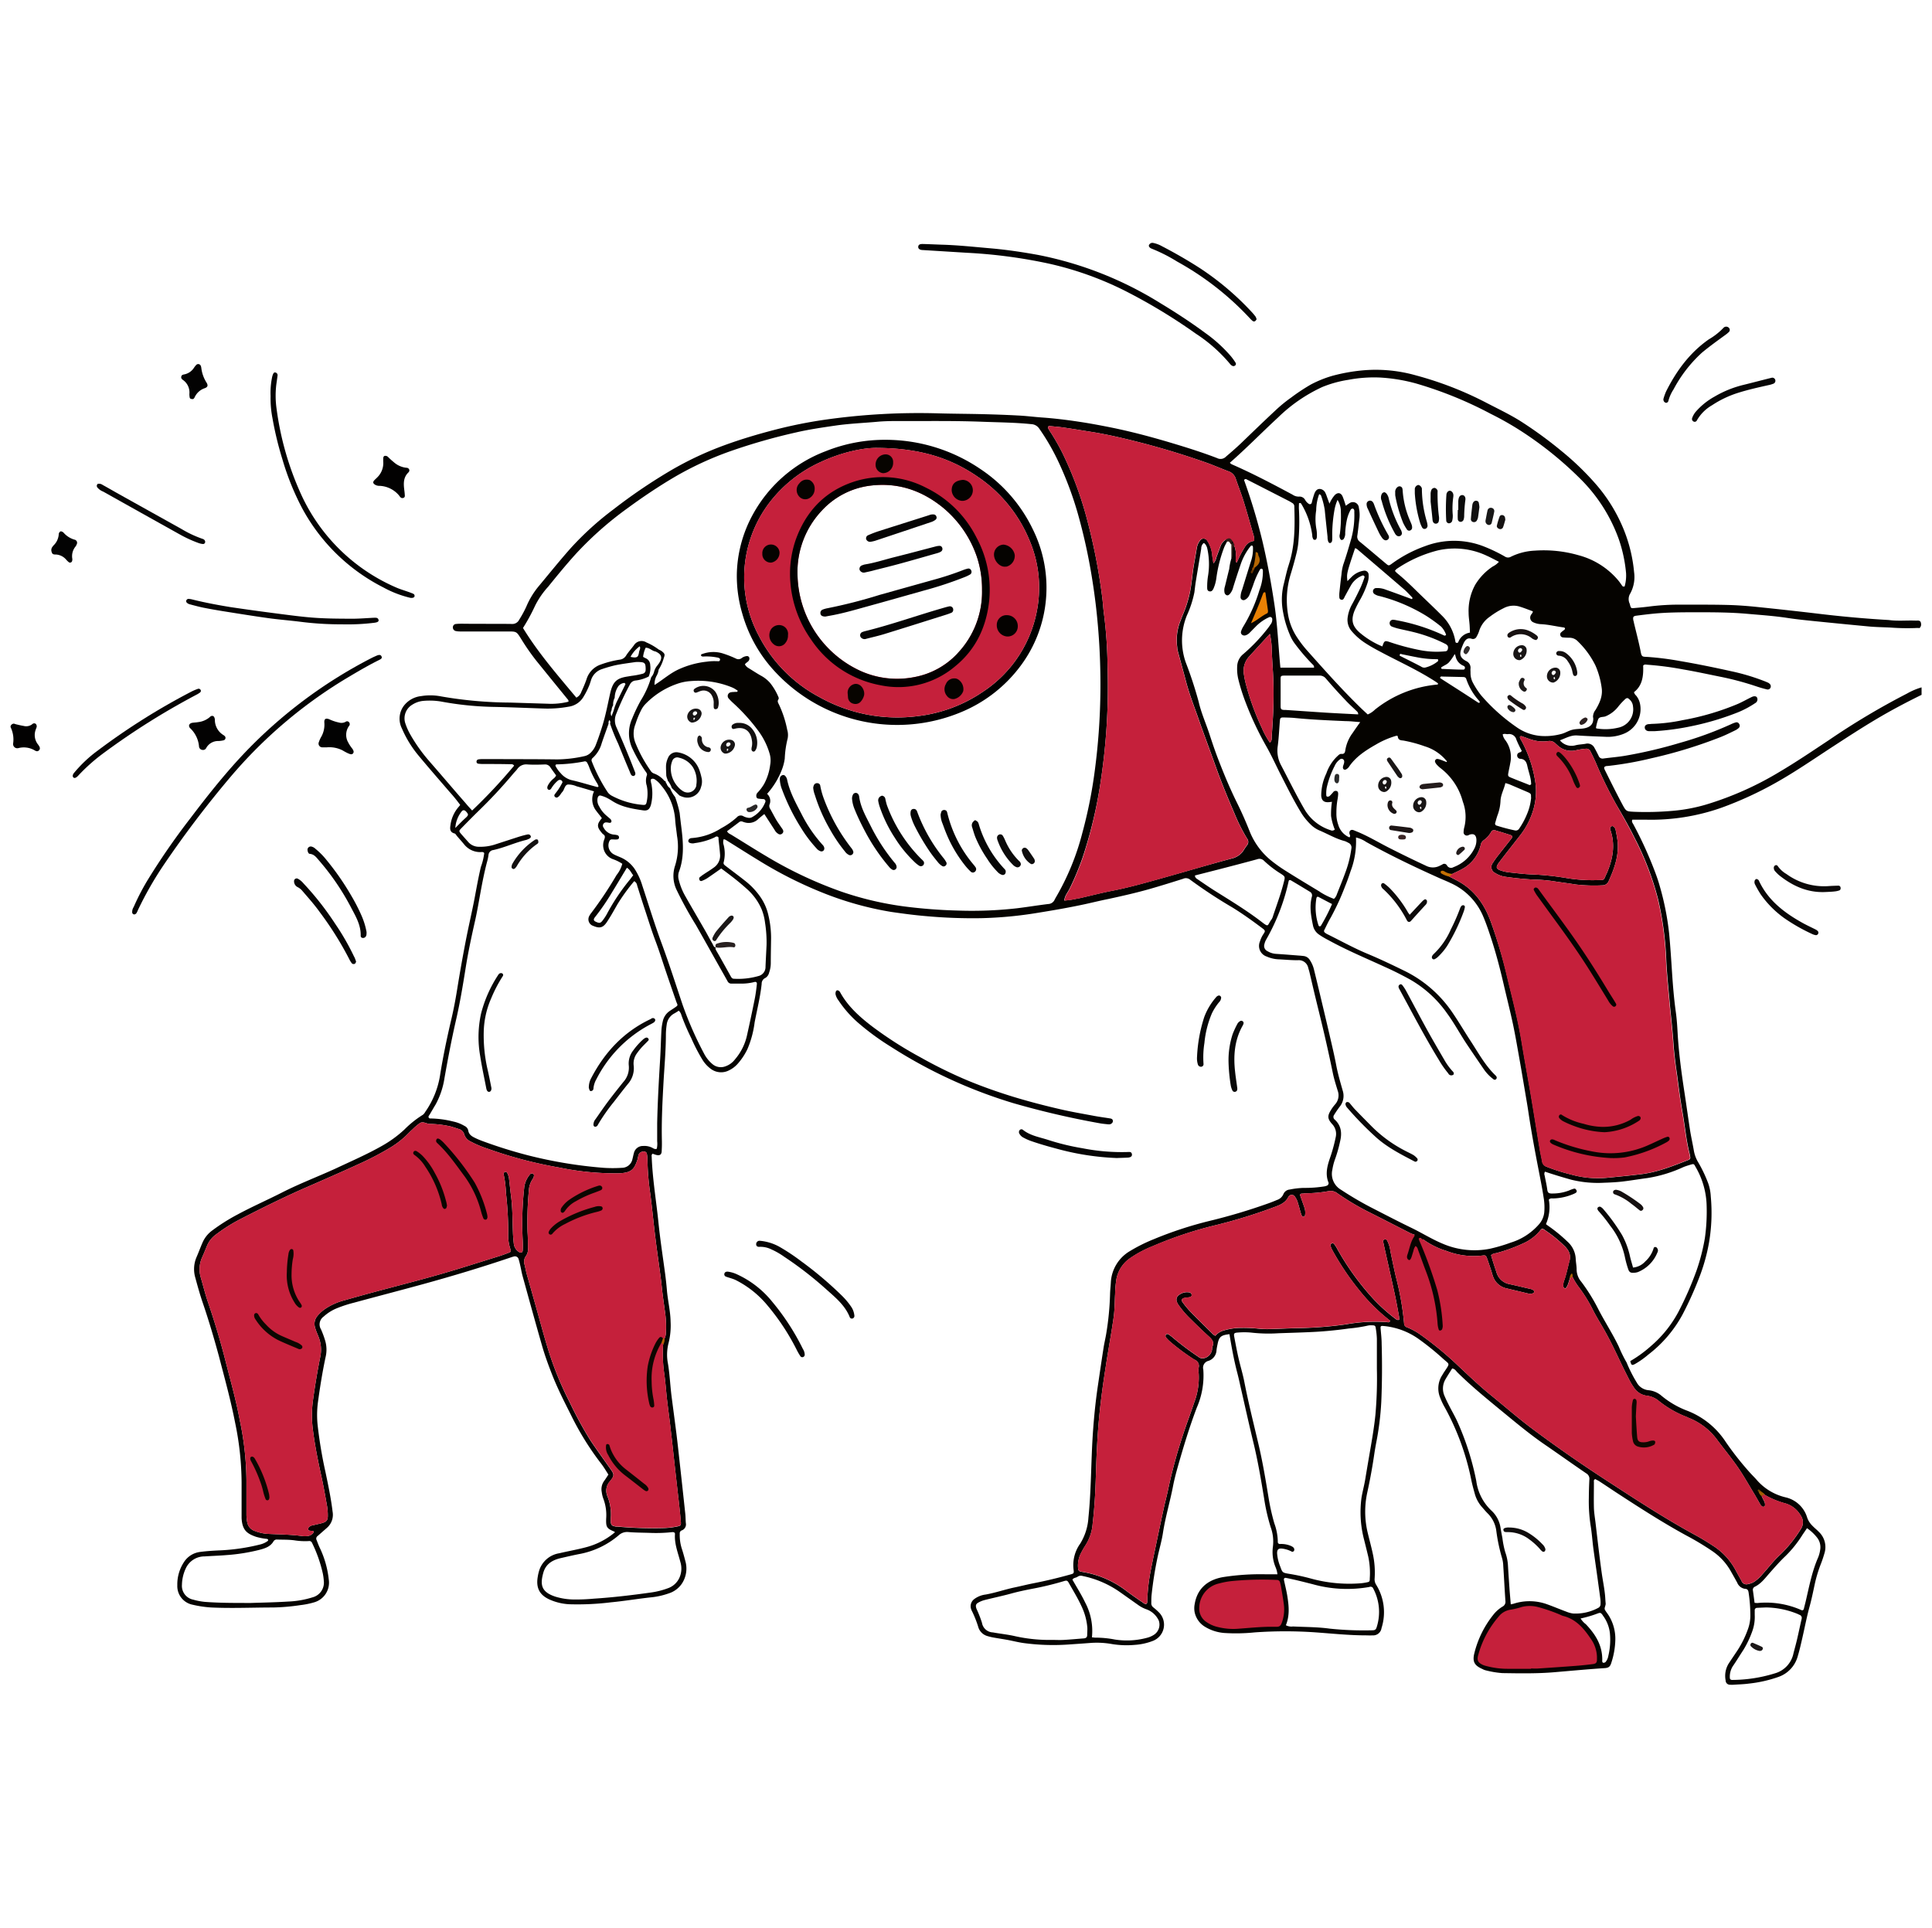<svg xmlns="http://www.w3.org/2000/svg" data-name="Layer 1" viewBox="0 0 517 516"><g data-name="team work"><path d="M276.43,141.75a40.35,40.35,0,0,0-14.18-16.3,45.16,45.16,0,0,0-25.08-7.75,42.59,42.59,0,0,0-16.32,3.09,37.19,37.19,0,0,0-19.31,16.75,34.6,34.6,0,0,0-4.37,16.32,35.66,35.66,0,0,0,1.45,10.3,37.72,37.72,0,0,0,7.84,14.55,44.56,44.56,0,0,0,51,11.76,37.81,37.81,0,0,0,15.73-12.39,34.77,34.77,0,0,0,6.7-17.6A35.16,35.16,0,0,0,276.43,141.75ZM277.56,163a33.33,33.33,0,0,1-14.44,22.07,38.94,38.94,0,0,1-17.28,6.55,42.59,42.59,0,0,1-26.55-5.05,38.54,38.54,0,0,1-16.35-16.65,33,33,0,0,1,3.24-35.75,35.87,35.87,0,0,1,13.47-10.54c5.54-2.59,11.39-3.83,15.1-3.76,11.45.08,19.67,2.7,27.08,7.85a37.9,37.9,0,0,1,13.53,16.58A32.33,32.33,0,0,1,277.56,163Z"/><path fill="#050300" d="M510.33,185.6a196.2,196.2,0,0,0-21,12.52c-4.35,2.88-8.67,5.81-13.16,8.46a86,86,0,0,1-19.54,8.71,45.17,45.17,0,0,1-9.47,1.74,80.78,80.78,0,0,1-9.84.22c-2.07-.11-2.15-.07-3.12-1.87-1.64-3.06-3.18-6.18-4.73-9.29-.37-.73-.2-1,.56-1.1l.2,0a92.08,92.08,0,0,0,11.66-2.06,125.21,125.21,0,0,0,18.57-5.69c1.31-.52,2.57-1.15,3.83-1.76a3.76,3.76,0,0,0,1-.67.83.83,0,0,0,.09-1.1.77.77,0,0,0-.86-.39,7.69,7.69,0,0,0-1.31.5,95.45,95.45,0,0,1-13.73,5,124.6,124.6,0,0,1-14.65,3.44c-1.91.32-3.85.47-5.77.73a1.11,1.11,0,0,1-1.27-.72c-.36-.72-.72-1.44-1.12-2.14a2.07,2.07,0,0,0-2.37-1.08c-.92.17-1.88.17-2.77.42a4,4,0,0,1-4.1-1.35c1.57-.57,2.93-1.41,4.61-1.3,2.47.16,4.95.26,7.43.35a11.4,11.4,0,0,0,5.12-.83,7.12,7.12,0,0,0,4.31-7.82,5.07,5.07,0,0,0-1.07-2.36,1.85,1.85,0,0,1-.58-.92c2.33-1.81,2.55-4.46,2.46-7.13.4-.41.82-.23,1.2-.21a85.35,85.35,0,0,1,9.56,1.26c3.23.55,6.43,1.25,9.65,1.9a79.43,79.43,0,0,1,9.69,2.56c1,.34,2,.64,3.08.89a.8.8,0,0,0,.93-.59.85.85,0,0,0-.26-.91,1.39,1.39,0,0,0-.49-.34c-.36-.17-.73-.31-1.11-.46a57.72,57.72,0,0,0-8.83-2.61c-4.51-1-9-1.92-13.59-2.7a79,79,0,0,0-8.57-1.09c-1.59-.09-1.66.09-2-1.79-.51-2.49-1.16-4.95-1.75-7.42,0-.2-.1-.39-.14-.59-.16-.91,0-1.13.8-1.24,1.53-.2,3.06-.39,4.59-.54,3.68-.36,7.36-.37,11.05-.38,4.7,0,9.39,0,14.07.42,3.54.31,7.08.55,10.6,1.08,2.31.36,4.65.6,7,.84,5,.51,10,1,15,1.47,1.87.17,3.75.19,5.63.28a60.55,60.55,0,0,0,6.32.15c.5,0,1-.08,1.51,0a1.25,1.25,0,0,0,.42-1.16c-.08-1.06-.85-.82-1.47-.84-2.38-.1-4.77.17-7.15-.16q-9.12-.53-18.21-1.61-8.38-1-16.78-1.86c-2.67-.28-5.35-.49-8-.56-4.09-.11-8.18-.08-12.27-.08a62.49,62.49,0,0,0-8.43.44c-1.46.2-2.93.33-4.4.46-.91.09-.91.07-1.19-.89,0-.13-.07-.26-.12-.39a2.87,2.87,0,0,1,.23-2.66,9.23,9.23,0,0,0,1-5.66,40.24,40.24,0,0,0-3.77-13.67,43,43,0,0,0-6.46-9.88,74.68,74.68,0,0,0-9.09-8.78,111.45,111.45,0,0,0-11.19-8.16c-2.9-1.8-6-3.27-9-4.83a92.93,92.93,0,0,0-18.83-7.33,39.36,39.36,0,0,0-14.53-1.33,47.91,47.91,0,0,0-7.88,1.44,30.34,30.34,0,0,0-5.76,2.33,52.5,52.5,0,0,0-5.31,3.52,38.3,38.3,0,0,0-4.19,3.44c-3.09,2.88-6.12,5.81-9.16,8.74-1.31,1.25-2.68,2.43-4.05,3.6a2,2,0,0,1-2.35.39c-4.18-1.61-8.46-2.94-12.75-4.22-5.2-1.54-10.44-2.93-15.75-4-2.89-.58-5.79-1.12-8.7-1.55-3.24-.49-6.5-.88-9.78-1.11-2.07-.15-4.14-.42-6.21-.52-3.28-.18-6.56-.29-9.85-.37-3.75-.09-7.5-.1-11.25-.2a178.36,178.36,0,0,0-31.07,1.75A125.27,125.27,0,0,0,207.4,115c-4.6,1.19-9.15,2.54-13.62,4.18a89.27,89.27,0,0,0-13.8,6.44,145.37,145.37,0,0,0-15.8,10.68,80.85,80.85,0,0,0-11.58,10.53c-2.88,3.26-5.61,6.65-8.4,10a21.64,21.64,0,0,0-3.34,5.47,28.42,28.42,0,0,1-1.91,3.52,2.05,2.05,0,0,1-2.06,1.16c-4.35-.06-8.71,0-13.07-.06-.6,0-1.21,0-1.81.07a.87.87,0,0,0-.81.76,1,1,0,0,0,.65,1.1,5.83,5.83,0,0,0,1.38.14l12.67,0c2.34,0,2.32,0,3.6,2.06a60,60,0,0,0,4,5.75q4.1,5.07,8.23,10.13c.21.25.48.47.38.86a18.91,18.91,0,0,1-5.56.54l-10.05-.31a110.31,110.31,0,0,1-18.4-1.64,15.13,15.13,0,0,0-5.41-.09,6.75,6.75,0,0,0-4.61,2.57,5.78,5.78,0,0,0-.53,6.09,29.38,29.38,0,0,0,4.24,7c2.77,3.35,5.64,6.63,8.48,9.93a42.37,42.37,0,0,1,2.88,3.54c-.18.22-.29.39-.43.53a9.21,9.21,0,0,0-2.18,4.88c-.15,1-.18,1.89,1.1,2.22.26.06.45.46.66.71.62.71,1.24,1.41,1.84,2.13a5.51,5.51,0,0,0,4.34,2.15c.38,0,.81-.14,1.1.26a16.34,16.34,0,0,1-.9,3.71c-.63,2.67-1.12,5.37-1.62,8.06-.75,3.95-1.68,7.86-2.44,11.8q-1.26,6.51-2.31,13.06c-.46,2.84-1,5.66-1.68,8.47-1.09,4.69-2.07,9.41-2.84,14.17a23.49,23.49,0,0,1-4,10,2.49,2.49,0,0,1-.62.76,27.21,27.21,0,0,0-5,4,31.55,31.55,0,0,1-6,4.35c-4,2.27-8.14,4.05-12.27,6-4.8,2.2-9.75,4.07-14.46,6.47-3.93,2-8,3.78-11.87,5.87a50.88,50.88,0,0,0-6.78,4.28,7.9,7.9,0,0,0-2.52,3.07c-.6,1.34-1.09,2.73-1.68,4.07a8.11,8.11,0,0,0-.32,5.51c.61,2.26,1.24,4.52,2,6.74,1.6,4.69,3,9.42,4.3,14.21,1.53,5.89,3.16,11.76,4.33,17.75a80.52,80.52,0,0,1,1.75,16.16c0,2.21,0,4.42,0,6.64,0,.93,0,1.87,0,2.81.17,3.26,1.45,4.17,3.82,5a15.71,15.71,0,0,0,3,.58.38.38,0,0,1,.27.22.36.36,0,0,1-.09.33,5.72,5.72,0,0,1-2,.93A54.07,54.07,0,0,1,59,414.9c-1.81.08-3.61.18-5.41.42a6,6,0,0,0-4.08,2.32,10.8,10.8,0,0,0-2.06,6.59,5.08,5.08,0,0,0,4.09,5.22,29.42,29.42,0,0,0,5,.74c5.5.26,11,0,16.5,0a55.56,55.56,0,0,0,7.4-.64,21.23,21.23,0,0,0,3.53-.71,5.48,5.48,0,0,0,4-6.19,25.92,25.92,0,0,0-2.24-8.09c-.39-.78-.69-1.59-1-2.39a.85.85,0,0,1,.23-1.08l2.57-2.25A4.63,4.63,0,0,0,89,404.53c-.43-3.6-1.18-7.14-1.92-10.67A117.09,117.09,0,0,1,85,381.4a26.43,26.43,0,0,1,.06-6c.56-4.11,1.21-8.21,2.08-12.28a8.5,8.5,0,0,0-.13-4.36,24.66,24.66,0,0,0-1.11-3,2.55,2.55,0,0,1,.71-3.42,11.85,11.85,0,0,1,3.54-2.23,34,34,0,0,1,4.58-1.49c6.13-1.67,12.28-3.26,18.4-4.94,7.94-2.18,15.81-4.55,23.61-7.19.25-.08.51-.17.77-.23a1,1,0,0,1,1.26.68c.18.57.32,1.16.45,1.74.23,1,.39,2,.66,2.94,1.69,6.13,3.38,12.26,5.13,18.37.75,2.64,1.69,5.22,2.69,7.77,1.44,3.69,3.22,7.21,5,10.73a76.08,76.08,0,0,0,8.11,13.13c.74.94,1.35,2,2,3-.39.59-.74,1.16-1.14,1.7a3.77,3.77,0,0,0-.64,3,7.84,7.84,0,0,0,.42,1.75,12.41,12.41,0,0,1,.76,5.33c-.08,2.33.15,2.65,2.28,3.53,0,.07,0,.16,0,.19a19.72,19.72,0,0,1-7.6,3.93c-2.39.64-4.83,1.06-7.24,1.63a6.74,6.74,0,0,0-5.3,4.42,11.76,11.76,0,0,0-.46,1.95c-.48,2.89.49,4.79,3.14,6a14.78,14.78,0,0,0,5.44,1.28,72.71,72.71,0,0,0,11-.52c3.73-.35,7.44-1,11.17-1.38a19.81,19.81,0,0,0,4.28-1,6.66,6.66,0,0,0,3.62-2.73,7.31,7.31,0,0,0,.84-6c-.3-1.16-.62-2.33-1-3.47a12.06,12.06,0,0,1-.48-3.77.83.83,0,0,1,.57-.91,1.71,1.71,0,0,0,1.06-1.95c-.07-.8-.06-1.61-.14-2.41q-.78-7.29-1.59-14.58c-.24-2.2-.48-4.4-.75-6.6-.42-3.38-.88-6.77-1.32-10.16-.39-3-.49-6-1-9a12.47,12.47,0,0,1,.17-5.4,19.32,19.32,0,0,0,.55-5.77c-.05-2.9-.78-5.71-1-8.58-.12-1.41-.28-2.81-.46-4.2-.47-3.52-1-7-1.43-10.55-.23-1.8-.39-3.6-.6-5.4-.59-5.06-1.36-10.1-1.56-15.2,0-.31-.15-.66.23-1,.33.11.69.26,1.07.35.86.19,1.31-.11,1.36-.95s.08-1.88.06-2.82c-.12-5.1.13-10.19.41-15.28.24-4.41.66-8.82.66-13.25a18.87,18.87,0,0,1,.22-2.6,3.89,3.89,0,0,1,2.06-3c.4-.22.79-.48,1.17-.72a2.51,2.51,0,0,1,.72,1.24,58.23,58.23,0,0,0,2.61,6.08,47.43,47.43,0,0,0,3.05,5.88,8.68,8.68,0,0,0,2.17,2.35,4.59,4.59,0,0,0,4.94.39,7.33,7.33,0,0,0,2.23-1.68,16.94,16.94,0,0,0,2.66-4,26.66,26.66,0,0,0,1.92-7.15c.66-3.42,1.51-6.8,1.88-10.28a1.67,1.67,0,0,1,1-1.6,2.23,2.23,0,0,0,1-1.44,7.65,7.65,0,0,0,.44-2.56c0-2.21.05-4.43.08-6.64a26.16,26.16,0,0,0-.73-6.17,13.93,13.93,0,0,0-1.95-4.59,19.65,19.65,0,0,0-4.38-4.67c-1.68-1.33-3.41-2.6-5.11-3.91-.32-.24-.67-.5-.51-1a9.42,9.42,0,0,0,0-4.57,2.3,2.3,0,0,1,0-1.57,2.09,2.09,0,0,1,.55.18c3,1.86,6,3.78,9,5.6a109.84,109.84,0,0,0,16.44,8.34,87.33,87.33,0,0,0,18.87,5.34c3.12.45,6.24.87,9.38,1.13a138,138,0,0,0,14.66.54,107.55,107.55,0,0,0,15-1.41c4.24-.68,8.46-1.41,12.65-2.31,2.15-.47,4.3-1,6.46-1.43,3.73-.81,7.45-1.65,11.12-2.7,2.95-.85,5.88-1.76,8.81-2.69a1.77,1.77,0,0,1,1.85.22,130.09,130.09,0,0,0,11.4,7.49c2.79,1.73,5.45,3.64,8.07,5.62.63.48.69.66.28,1.3a7.72,7.72,0,0,0-1.05,2.16A3,3,0,0,0,339,256a8.78,8.78,0,0,0,3.32.74c1.67.08,3.34.25,5,.23a2.58,2.58,0,0,1,2.77,2.08c.11.39.24.77.33,1.16.51,2.15,1,4.3,1.52,6.45.83,3.44,1.7,6.88,2.5,10.34s1.53,6.79,2.23,10.2c.33,1.58.81,3.1,1.28,4.64a3.63,3.63,0,0,1-.71,3.75,10.52,10.52,0,0,0-1.17,1.63c-.89,1.46-.8,2.23.37,3.56a3.81,3.81,0,0,1,1,3.52,44.52,44.52,0,0,1-1.33,5c-.82,2.33-1.62,4.73-.58,7.24a.33.33,0,0,1,0,.19c-.07.17-.13.41-.27.48a2.8,2.8,0,0,1-.94.3,32.6,32.6,0,0,1-5.41.39,22,22,0,0,0-3.79.44,2,2,0,0,0-1.69,1.25,2.79,2.79,0,0,1-1.74,1.55c-.73.32-1.48.61-2.23.88a155,155,0,0,1-15.76,4.71,102.06,102.06,0,0,0-15,4.92,43.25,43.25,0,0,0-6.28,3.13,10.35,10.35,0,0,0-5.17,8.58c-.06,1-.18,2-.2,3a77.25,77.25,0,0,1-1,10.4c-.21,1.32-.54,2.62-.74,3.94-.52,3.31-1,6.63-1.49,9.94-.8,5.37-1.29,10.78-1.56,16.2-.31,6.43-.34,12.87-1,19.28a14.94,14.94,0,0,1-2.21,7,9.84,9.84,0,0,0-1.75,7.05c.11.84,0,.94-.74,1.15q-5,1.41-10.15,2.42c-1.64.32-3.26.74-4.9,1.08-2.62.55-5.15,1.45-7.79,1.91a6.4,6.4,0,0,0-3,1.2,2.38,2.38,0,0,0-.85,2.69,4.75,4.75,0,0,0,.32.73,29.3,29.3,0,0,1,1.55,3.92,3.57,3.57,0,0,0,2.56,2.59,14,14,0,0,0,1.55.37c1.26.23,2.52.41,3.77.64,1.51.28,3,.68,4.54.87a59.08,59.08,0,0,0,11.44.38c2.07-.14,4.15-.28,6.22-.44a23.05,23.05,0,0,1,5.81.31,24.23,24.23,0,0,0,6,.21,16.18,16.18,0,0,0,4.88-1.07,4.65,4.65,0,0,0,1.78-7.46,16.36,16.36,0,0,0-1.63-1.48,1.35,1.35,0,0,1-.57-1.2c0-.74,0-1.48.08-2.21a98.64,98.64,0,0,1,1.61-10.12c.46-2.16,1.1-4.29,1.43-6.47.64-4.18,1.87-8.22,2.67-12.36.34-1.78.8-3.53,1.29-5.27,1.51-5.34,3.12-10.65,5.09-15.85A21.52,21.52,0,0,0,322,366.51a1.88,1.88,0,0,1,1.39-2.32,3.13,3.13,0,0,0,2.15-2.89c.06-.53.17-1.06.28-1.58.4-2,.94-2.41,3.18-2.67.58,3.5,1.21,7,2.11,10.41.39,1.49.7,3,1.05,4.5,1.06,4.63,2.08,9.27,3.2,13.89,1.23,5,2.08,10.1,2.92,15.18a51.76,51.76,0,0,0,1.74,7.63,11.17,11.17,0,0,1,.6,5.33,10.6,10.6,0,0,0,.68,5.32,6.82,6.82,0,0,1,.54,2h-3a64.6,64.6,0,0,0-11.62.76c-4.42.79-6.9,3.38-7.53,7.24a5.71,5.71,0,0,0,0,2.18,6,6,0,0,0,2.89,3.94,11.63,11.63,0,0,0,5.13,1.59,48.94,48.94,0,0,0,8-.16,116.21,116.21,0,0,1,16.48,0c4.41.32,8.82.78,13.24.79.61,0,1.21.05,1.81,0a2.26,2.26,0,0,0,2.45-1.94,13.93,13.93,0,0,0-1.43-11.6,2.69,2.69,0,0,1-.41-1.69,23.51,23.51,0,0,0-.53-6.79c-.38-1.76-.86-3.51-1.28-5.26a24.06,24.06,0,0,1-.15-11q1.14-5.2,1.9-10.47c.13-.86.28-1.72.44-2.58a77.72,77.72,0,0,0,1.4-11.16c.22-5.15.25-10.32.1-15.48,0-1.34-.16-2.68-.27-4-.07-.81,0-.9.88-.81a19.16,19.16,0,0,1,9.29,3.47,71,71,0,0,1,6.41,5.17c1.9,1.74,2.09,1.15.43,3.64-.23.33-.41.69-.62,1a6.52,6.52,0,0,0-.42,6,17.26,17.26,0,0,0,1.21,2.53,68.2,68.2,0,0,1,7.11,19.54c.25,1.18.57,2.34.89,3.5a8.91,8.91,0,0,0,2,3.67c.49.55.95,1.12,1.48,1.64a8,8,0,0,1,2.28,4.58,46.26,46.26,0,0,0,1.52,7.27,8.35,8.35,0,0,1,.35,2.18c.21,3.14.36,6.29.58,9.43a1.43,1.43,0,0,1-.79,1.47,9.26,9.26,0,0,0-2.52,2.27,26.69,26.69,0,0,0-5,10.17c-.57,2.29,0,3.32,2.18,4.27a3.41,3.41,0,0,0,.74.31,25.16,25.16,0,0,0,4.55.77c4.62.07,9.25.16,13.87-.23s9.08-.81,13.62-1.11c1.1-.08,1.42-.53,1.71-1.49a21.18,21.18,0,0,0,1.05-6.11,11.85,11.85,0,0,0-1.78-6.5c-.32-.51-.73-1-1-1.49s.26-1.15.19-1.76-.09-1.34-.15-2c-.19-2.07-.62-4.1-.91-6.16-.63-4.51-1.13-9-1.67-13.56-.16-1.27-.37-2.53-.41-3.8-.06-2.27,0-4.55,0-6.83,0-.3-.13-.69.36-.88.37.21.79.4,1.17.65,1.63,1.06,3.23,2.15,4.86,3.21,6,3.91,12,7.77,18.31,11.22a74,74,0,0,1,7.05,4.24,16,16,0,0,1,4.85,5.28c.59,1.05,1.19,2.09,1.76,3.15a2.65,2.65,0,0,0,2.14,1.63c.59,0,.8.41.88.91a40.42,40.42,0,0,1,.48,6.41,10.72,10.72,0,0,1-.67,3.53,26.76,26.76,0,0,1-3.19,6.23c-.67,1-1.35,2-2,3a6.34,6.34,0,0,0-.75,4.45,1.13,1.13,0,0,0,1.19,1.12,6.81,6.81,0,0,0,1,0c1.33-.09,2.68-.12,4-.3a34.59,34.59,0,0,0,8-1.81,8.11,8.11,0,0,0,5.11-5.53c.48-1.6.85-3.23,1.22-4.86.66-2.87,1.2-5.77,2-8.62.52-1.94.92-3.91,1.34-5.87a36.07,36.07,0,0,1,1.71-5.56c.33-.87.62-1.76.88-2.66a5.6,5.6,0,0,0-1.53-5.72c-.56-.58-1.2-1.07-1.75-1.66a5.56,5.56,0,0,1-1.36-2.16,7.85,7.85,0,0,0-5.74-5.39,14.63,14.63,0,0,1-7.64-4.54c-.56-.66-1.19-1.27-1.78-1.91a80.41,80.41,0,0,1-6.6-8.35,21.58,21.58,0,0,0-10.26-8.36,24,24,0,0,1-6.92-4,6.27,6.27,0,0,0-3.44-1.51A4,4,0,0,1,438,370a36.78,36.78,0,0,1-2.71-5.35h0a36.28,36.28,0,0,1-2.11-4.29c-1.63-3.38-3.67-6.54-5.4-9.85a48.54,48.54,0,0,0-4.64-7.5,5.13,5.13,0,0,1-1.24-3.31c0-.93-.2-1.86-.24-2.8a6.55,6.55,0,0,0-2.18-4.59,42.12,42.12,0,0,0-5.12-4.21c-.21-.14-.41-.3-.67-.5a11.24,11.24,0,0,0,.77-6.56c.45-.45.87-.3,1.26-.32a14.66,14.66,0,0,0,5.26-1.15,4.3,4.3,0,0,0,.71-.36.49.49,0,0,0,.16-.69c-.14-.25-.34-.48-.63-.41a7.57,7.57,0,0,0-1.31.47,12.09,12.09,0,0,1-4.32.82c-1.39.07-1.45-.35-1.58-1.29-.17-1.19-.45-2.37-.67-3.55a1.1,1.1,0,0,1,.1-1c2.32.78,4.68,1.5,7.06,2.16a29.72,29.72,0,0,0,8.76.8c1.61-.05,3.22-.13,4.82-.31,2.25-.26,4.5-.65,6.75-.94a36.31,36.31,0,0,0,9.56-2.9c.61-.26,1.25-.45,1.89-.65,1-.29,1-.28,1.42.51a21.51,21.51,0,0,1,3,10.7,50.31,50.31,0,0,1-.48,8.41,53.39,53.39,0,0,1-2.25,8.74,89.76,89.76,0,0,1-4.83,11,31.54,31.54,0,0,1-7.38,9.17,33.38,33.38,0,0,1-5.5,4h0c.25,1.1.43,1.21,1.23.8a22.87,22.87,0,0,0,3.6-2.54,33.64,33.64,0,0,0,9.18-10.77A94,94,0,0,0,455,341.13a49.59,49.59,0,0,0,2.35-8.71,47.26,47.26,0,0,0,.45-12.23,12.56,12.56,0,0,0-.69-3.53,37,37,0,0,0-2.57-5.44,9.09,9.09,0,0,1-1.24-3.14c-.3-1.78-.7-3.54-1-5.33-.54-3.44-1-6.89-1.53-10.33-.82-5.36-1.55-10.73-1.85-16.15-.1-1.81-.22-3.62-.47-5.41-.48-3.45-.77-6.92-1-10.4s-.45-7.08-.79-10.62a73.79,73.79,0,0,0-2.48-12.59c-.37-1.35-.83-2.68-1.33-4a105.54,105.54,0,0,0-5.73-12.58c-.21-.38-.57-.77-.31-1.31,1.2,0,2.4,0,3.6,0a56.58,56.58,0,0,0,20.31-3.22,97.2,97.2,0,0,0,14.55-6.7c5-2.81,9.76-6.08,14.57-9.23,4.09-2.66,8.17-5.33,12.37-7.82,3.9-2.32,7.91-4.43,12-6.44v-2A17.87,17.87,0,0,0,510.33,185.6Zm-84,6.41c.16,1.48-.5,2.55-2.38,2.9-1,.19-2.14.13-3.16.38s-1.84.8-2.8,1.08a16.59,16.59,0,0,1-5.56.59,13.06,13.06,0,0,1-6.71-2.44,49.71,49.71,0,0,1-9.37-8.43,23,23,0,0,1-2.19-3.35,5.59,5.59,0,0,1-.65-2.71c0-.4-.05-.8,0-1.2a1.93,1.93,0,0,0-1.17-1.92c-1.6-.86-1.88-1.73-1.23-3.43a14.88,14.88,0,0,1,.62-1.48c.45-.82,1-1.41,2.09-1.05a1.06,1.06,0,0,0,1.33-.61,7.35,7.35,0,0,0,.66-1.46,7.3,7.3,0,0,1,2.81-3.8,22.54,22.54,0,0,1,3.75-2.32,5.61,5.61,0,0,1,4.46-.37c1.14.36,2.24.8,3.35,1.21,0,.48-.39.7-.54,1.06a1.34,1.34,0,0,0,.63,1.86,5.43,5.43,0,0,0,2.13.52c2,.1,4,.6,6,.87.2,0,.39.11.39.35a.54.54,0,0,1-.2.31,8.27,8.27,0,0,0-.92.74.8.8,0,0,0,.46,1.26c.6.07,1.2.09,1.8.1a3.09,3.09,0,0,1,2.33,1,23.2,23.2,0,0,1,4.69,6.45,22.35,22.35,0,0,1,1.66,6c.31,2.2-.58,4.08-1.65,5.87A3,3,0,0,0,426.29,192Zm-19.5,11.06c1.28.07,1.68.93,1.9,2,.35,1.61,1,3.17,1,4.81-.39.4-.66.09-.94,0-1.48-.58-3-1.17-4.45-1.77-.81-.33-.86-.46-.69-1.38s.36-1.7.5-2.55a7.58,7.58,0,0,0-1.31-6.08,3.28,3.28,0,0,1-.72-1.57c.51-.27,1,0,1.43-.07a2,2,0,0,1,2.24,1.51,32.52,32.52,0,0,0,1.44,3c-.15.14-.22.27-.32.3-.47.14-.91.3-.92.89A.9.9,0,0,0,406.79,203.07Zm2.9,10.33a14.25,14.25,0,0,1-1.1,4.45,20.36,20.36,0,0,1-2.08,3.87,1.05,1.05,0,0,1-1.17.51,47,47,0,0,1-4.83-1.27.56.56,0,0,1-.43-.76c.21-.7.39-1.41.64-2.1a12.16,12.16,0,0,0,.77-3.71c.06-1.72.95-3.15,1.3-4.82a9.88,9.88,0,0,1,1.12.34c1.65.7,3.31,1.42,5,2.14C409.67,212.4,409.73,212.5,409.69,213.4Zm-56.5,25.27c-3.1-1.87-6.19-3.73-9.25-5.66a40.23,40.23,0,0,1-4.07-2.92,19.26,19.26,0,0,1-5.56-7.75c-1-2.53-2.12-5.06-3.34-7.52-1.84-3.72-3.44-7.55-4.93-11.41-.87-2.25-1.65-4.53-2.39-6.82-.95-2.92-2.23-5.74-2.92-8.75a108.13,108.13,0,0,0-3.5-10.67,17.82,17.82,0,0,1,.3-12.38,28.32,28.32,0,0,0,2.05-6.28c.12-.93.21-1.86.36-2.79.48-3,1-5.95,1.47-8.92a1.89,1.89,0,0,1,.6-1.43c.23-.16.81.56,1,1.35a19.55,19.55,0,0,1,.25,7.19,18.59,18.59,0,0,0-.26,3.41c0,.39.08.82.58.93s.82-.14,1.08-.68a10.08,10.08,0,0,0,.8-2.9,36.52,36.52,0,0,1,2.07-8.15c.22-.55.53-1.07.8-1.61,1-.43,1.12.42,1.39,1-.14,1.13.17,2.29-.21,3.41a15.51,15.51,0,0,0-.61,2.94c-.4,1.56-.76,3.12-1.15,4.68a3.19,3.19,0,0,0-.12,1.59,1,1,0,0,0,.58.76c.37.13.63-.11.87-.36a4.16,4.16,0,0,0,.88-1.77c.64-2.05,1.3-4.08,2-6.12a15.92,15.92,0,0,1,2.55-4.75c.11-.15.23-.33.47-.28s.26.27.27.46a10.17,10.17,0,0,1-.42,3.37c-.85,2.68-1.67,5.36-2.49,8a5.44,5.44,0,0,0-.41,2,.79.79,0,0,0,1.16.68,2.52,2.52,0,0,0,1.21-1.3c.35-.86.67-1.74,1-2.62a22.23,22.23,0,0,1,1.73-4c.13-.21.25-.49.59-.38s.27.44.29.68A13.92,13.92,0,0,1,337,158a41.43,41.43,0,0,1-4.31,9.69,5.84,5.84,0,0,0-.58,1.27.81.81,0,0,0,.27.91,1,1,0,0,0,.94.15,2.62,2.62,0,0,0,1.16-.76l1.55-1.57a11.71,11.71,0,0,1,3.6-2.52.57.57,0,0,1,.82.54,2,2,0,0,1-.28,1.16c-.35.49-.67,1-1.05,1.46a47.29,47.29,0,0,1-6.37,6.67,4.39,4.39,0,0,0-1.68,3.29,12.13,12.13,0,0,0,.28,3.4,51.1,51.1,0,0,0,2.06,6.5,84,84,0,0,0,5.48,11.59c1.46,2.57,2.65,5.26,4,7.88,1.67,3.28,3.31,6.57,5.22,9.71a15.85,15.85,0,0,0,2.49,3.15,7.63,7.63,0,0,0,2.45,1.71c2.28.95,4.41,2.25,6.83,2.87a5.68,5.68,0,0,1,.9.43,1.37,1.37,0,0,1,.84,1.6,29.25,29.25,0,0,1-1.62,6.41c-.7,1.95-1.51,3.87-2.26,5.8a2.68,2.68,0,0,1-.78,1.21A19,19,0,0,1,353.19,238.67Zm3.23,3.25a48.56,48.56,0,0,1-3,5.85.43.43,0,0,1-.34.14.39.39,0,0,1-.27-.21,15,15,0,0,1-.59-7.3c.07-.28.24-.53.56-.37C353.93,240.62,355.1,241.24,356.42,241.92ZM347.6,136.44c-.05-.59,0-1.18,0-1.74.4-.21.55,0,.69.25a21.63,21.63,0,0,1,2.87,8.29,1.91,1.91,0,0,0,.33,1.13c.14.14.63.13.71-.05a1.51,1.51,0,0,0,.19-.55,9.61,9.61,0,0,0-.09-2,14.89,14.89,0,0,1-.09-5.2,12.87,12.87,0,0,1,.81-4.34c.18.13.44.22.48.37a20.57,20.57,0,0,1,1,3.87c.23,2.4.5,4.8.75,7.2,0,.27,0,.54.07.8.07.57.35.93.64.85.49-.14.52-.56.54-1s0-1.08,0-1.61a39.31,39.31,0,0,1,.63-6.4,11,11,0,0,1,.8-2.53,5.85,5.85,0,0,1,.88,3.14,35.65,35.65,0,0,1-.27,6,1.61,1.61,0,0,0,.14,1.35c.08.1.21.24.3.24a.85.85,0,0,0,.53-.19,2.6,2.6,0,0,0,.46-1.71,22.79,22.79,0,0,1,.47-3.58,10.09,10.09,0,0,1,1-2.62.65.65,0,0,1,.48-.3c.31,0,.43.25.49.52a1.75,1.75,0,0,1,0,.4,23.71,23.71,0,0,1-.78,7c-.67,2.38-1.37,4.75-2.18,7.09a12.94,12.94,0,0,0-.47,2.57c-.22,1.66-.39,3.32-.57,5a8,8,0,0,0,0,1.2.62.62,0,0,0,.46.59.56.56,0,0,0,.69-.25c.18-.28.3-.6.47-.89.55-1,1.07-2,1.67-3a6,6,0,0,1,2.94-2.33c.21-.09.58.23.51.45a26.61,26.61,0,0,1-1,2.62c-.76,1.63-1.56,3.25-2.44,4.83a9.84,9.84,0,0,0-1.09,3.42,4.62,4.62,0,0,0,1.2,3.71A16.41,16.41,0,0,0,365.2,172c1.34.88,2.74,1.66,4.16,2.41,5,2.67,10.22,5,15,8.14.16.1.31.23.44.33.06.35-.2.33-.37.34a31.16,31.16,0,0,0-16.5,6.69A6.19,6.19,0,0,1,366,191.2c-.54-.5-1.08-1-1.61-1.5-5.06-4.89-9.73-10.14-14.41-15.39a30.41,30.41,0,0,1-3.15-4.15,15.84,15.84,0,0,1-2.13-5.58,23.41,23.41,0,0,1,.75-11.12c.56-1.85,1.09-3.72,1.54-5.61a20.15,20.15,0,0,0,.5-3.37A59.89,59.89,0,0,0,347.6,136.44Zm45.66,30.78c.05.66.06,1.32.1,2.08a3.93,3.93,0,0,0-3.13,2.56.45.45,0,0,1-.74,0,12.52,12.52,0,0,0-3.7-7.18c-2.17-2.18-4.42-4.28-6.62-6.43-1.72-1.69-3.45-3.36-5.33-4.88a6.41,6.41,0,0,1-.56-.59,2.9,2.9,0,0,1,.4-.48,34.6,34.6,0,0,1,11.08-5,20.14,20.14,0,0,1,13.11,1.43c1.08.48,2.12,1.06,3.24,1.62a5.27,5.27,0,0,1-1.64,1.25,15.47,15.47,0,0,0-4.69,4.87A14.44,14.44,0,0,0,393,164C393,165.08,393.18,166.15,393.26,167.22Zm-1.57,11a.53.53,0,0,1,.3.66.4.4,0,0,1-.44.32c-1.81,0-3.61-.11-5.41-.18-.17,0-.43.11-.5-.37.62-.52,1.55-.76,2.15-1.46a13.78,13.78,0,0,0,1.49-2.16,4.72,4.72,0,0,1,.22.54A3.47,3.47,0,0,0,391.69,178.2Zm-16-20.55c.76.65,1.42,1.41,2.13,2.12a.34.34,0,0,1,0,.55c-2.32-.85-4.64-1.71-7-2.54a6,6,0,0,0-2.56-.42.85.85,0,0,0-.79.52.9.9,0,0,0,.31,1.06,3.73,3.73,0,0,0,1.48.58,45.65,45.65,0,0,1,12.33,5.23,43.08,43.08,0,0,1,4.06,2.93,6.11,6.11,0,0,1,1.32,2.16c-.25.38-.48.24-.72.12a52.12,52.12,0,0,0-12.6-4,5.32,5.32,0,0,0-.8-.12.9.9,0,0,0-.94.61,1,1,0,0,0,.5,1.19,14.2,14.2,0,0,0,1.71.55c1.37.33,2.75.6,4.11.94a39.9,39.9,0,0,1,8.45,3.12c.51.25.9.55.8,1.21-.06.44-.2.77-.7.82a23.24,23.24,0,0,1-6.61-.28,62,62,0,0,1-8.33-2.21c-1.29-.42-1.41-.35-1.93,1.19a22.63,22.63,0,0,1-6-3.65c-2.05-1.77-2.44-3.4-1.44-5.92a30.87,30.87,0,0,1,1.53-3,24,24,0,0,0,2-4.59,5.34,5.34,0,0,0,.24-2,1.11,1.11,0,0,0-1.36-1.1,5.75,5.75,0,0,0-3.16,1.63l-1.15,1.15c-.23-2-.23-2,2.05-8.83a2.16,2.16,0,0,1,.53.25Q369.42,152.29,375.66,157.65Zm9.16,18.95c0,.12,0,.29-.08.35a8.56,8.56,0,0,1-3.37,1.68,1.48,1.48,0,0,1-1.13-.27c-1.9-1-3.81-1.94-5.71-2.9,0-.36.07-.62.51-.41,1.38.28,2.75.57,4.13.83a26.88,26.88,0,0,0,5.38.51C384.72,176.38,384.82,176.43,384.82,176.6ZM353.56,213c.13,1.31.8,1.81,2.17,1.66l.7-.08a21.38,21.38,0,0,0-.24,3.81,15.73,15.73,0,0,0,1,3.61,1,1,0,0,1-1.15.17,12.41,12.41,0,0,1-7-5.65c-2.21-3.82-4.15-7.78-6.2-11.68a8.25,8.25,0,0,1-.92-5.17c.29-2.18.38-4.39.56-6.59.08-1,.16-1.1,1.24-1.07s1.87.05,2.8.14c4.53.45,9.08.64,13.62.84,1.2,0,2.39.16,3.85.26-.81,1.14-1.42,2-2,2.87a10.48,10.48,0,0,0-2,4.73c-.09.65-.35,1-1.05.9-.5,0-.81.4-1.16.71a11.53,11.53,0,0,0-2.86,4.54,13.78,13.78,0,0,0-1.29,4.6A10.9,10.9,0,0,0,353.56,213Zm-10.87-31.09c0-1,0-1.11,1.15-1.11,3.08,0,6.15,0,9.23,0a2.1,2.1,0,0,1,1.73.78q2.56,3,5.24,5.8c.91,1,1.91,1.87,2.87,2.8.22.23.55.4.54,1-2.88-.15-5.68-.28-8.48-.45-3.67-.23-7.34-.5-11-.74-.13,0-.26,0-.4,0-.72-.06-.87-.22-.88-1,0-.4,0-.8,0-1.2C342.7,185.76,342.69,183.82,342.69,181.88Zm2.18-30.75c-.59,1.77-.94,3.62-1.41,5.44a17.44,17.44,0,0,0-.08,7.37,27.24,27.24,0,0,0,1.72,5.76,10.6,10.6,0,0,0,1.46,2.61,52.24,52.24,0,0,0,4.7,5.48.9.9,0,0,1,.37.86h-9c-.54-5.71-.77-11.4-1.61-17s-1.89-11.36-3.23-17a155.85,155.85,0,0,0-4.89-16.23c.45-.49.71-.11,1,0,3.7,1.88,7.38,3.77,11.07,5.66.3.15.57.34.86.51a1.06,1.06,0,0,1,.53,1C346.51,140.85,346.55,146.06,344.87,151.13ZM340.58,193q-.12,2.1-.27,4.2c0,.52.05,1.09-.49,1.54a22.11,22.11,0,0,1-2.19-4,68.6,68.6,0,0,1-4.18-11.46,23,23,0,0,1-.57-2.74,5.6,5.6,0,0,1,1-4.37,3.81,3.81,0,0,1,.24-.32l5.69-6.21a20.73,20.73,0,0,1,.49,3.55c.06,2.27.21,4.53.35,6.8A111.07,111.07,0,0,1,340.58,193Zm20.53,30.1c.07.31.36.59,0,1a5.23,5.23,0,0,1-3-3.4,8.71,8.71,0,0,1-.49-3.16,19.81,19.81,0,0,1,.3-3.6,10.56,10.56,0,0,0,.17-1.39c0-.33,0-.69-.37-.85a.84.84,0,0,0-1,.35,13.17,13.17,0,0,1-.94,1,1,1,0,0,1-.54.15c-.27,0-.33-.25-.33-.42a8.74,8.74,0,0,1,.12-2,24.62,24.62,0,0,1,2.13-5.82,4.29,4.29,0,0,1,1.53-1.82.69.69,0,0,1,1,.52c.11.64-.33,1.16-.33,1.76a.68.68,0,0,0,.25.5.62.62,0,0,0,.56,0,2.22,2.22,0,0,0,.76-.63c1.84-2.76,4.54-4.49,7.34-6.08a23.38,23.38,0,0,1,5.13-2.23c.25-.07.61-.2.65.15.1.94.81,1,1.46,1.05a36.12,36.12,0,0,1,5.79,1.56,12.05,12.05,0,0,1,5.75,3.84c.12.07.16.15.13.23s-.08.12-.11.12c-.56-.22-1.11-.45-1.67-.65a3.4,3.4,0,0,0-.78-.18.63.63,0,0,0-.59.83,2.71,2.71,0,0,0,.42.67,9.2,9.2,0,0,0,1,.94,16.63,16.63,0,0,1,6,9,11.54,11.54,0,0,1,.43,6.71,5.76,5.76,0,0,0-.22,1.38.87.87,0,0,0,1.19.92c.13,0,.24-.13.36-.17,1.14-.37,1.77,0,1.87,1.24a4.77,4.77,0,0,1-.57,2.52,10.25,10.25,0,0,1-5.57,4.93,1.23,1.23,0,0,1-1.74-.48.82.82,0,0,0-1.22-.25c-.23.14-.48.24-.72.36a4,4,0,0,1-3.65,0q-4.9-2.28-9.72-4.73c-3-1.51-5.84-3.26-8.95-4.5-.31-.12-.61-.27-.93-.36C361.37,222,361,222.45,361.11,223.1Zm31.75-36.82c-2-1.31-4.05-2.6-6.08-3.91-.49-.31-1-.64-1.43-.94.11-.51.44-.38.67-.37l5.43.12c.43,0,.79.09.93.56a16.57,16.57,0,0,0,3.45,5.83,1.92,1.92,0,0,1,.18.35.31.31,0,0,1-.47.1C394.65,187.44,393.76,186.85,392.86,186.28Zm43.45,1.16a2.73,2.73,0,0,1,.68,1.64,5,5,0,0,1-4,5.67,14.61,14.61,0,0,1-5.78.19c-.05,0-.09-.1-.13-.15a12.29,12.29,0,0,1,.58-2.28c.38-.85,1.42-.5,2.13-.87a8.44,8.44,0,0,0,3.27-2.56,16.91,16.91,0,0,1,1.62-1.77C435.41,186.55,435.66,186.76,436.31,187.44ZM342,111.73a42.18,42.18,0,0,1,11.85-8.16,30.51,30.51,0,0,1,6.95-1.92,36.83,36.83,0,0,1,8.39-.62,46,46,0,0,1,9.69,1.58,104.83,104.83,0,0,1,20,8.12,83.91,83.91,0,0,1,10.36,6.09,97,97,0,0,1,14.15,11.82,43.27,43.27,0,0,1,9.82,15.72,38.28,38.28,0,0,1,1.92,9,10.68,10.68,0,0,1-.33,3.38c0,.16-.1.25-.27.23s-.29,0-.35-.1c-.37-.48-.69-1-1.07-1.46a20.77,20.77,0,0,0-10.66-6.81,33.67,33.67,0,0,0-11.73-1.24,16.18,16.18,0,0,0-6.38,1.62,1.53,1.53,0,0,1-1.67-.06,42.06,42.06,0,0,0-5.41-2.61,21.84,21.84,0,0,0-15.89-.16,34.76,34.76,0,0,0-8.84,4.65c-.9.65-.92.65-1.69,0-2.31-1.93-4.59-3.89-6.93-5.8a1.68,1.68,0,0,1-.68-1.73c.22-1.52.37-3.06.56-4.58a9,9,0,0,0-.16-2.8,1.6,1.6,0,0,0-2.55-1.2,10.14,10.14,0,0,0-.94.66c-.3-.87-.53-1.71-.87-2.5-.44-1-1.27-1.14-2.07-.38a8.61,8.61,0,0,0-1.44,2.33c-.25-.71-.47-1.3-.69-1.9a6.21,6.21,0,0,0-.37-.93,1.78,1.78,0,0,0-1.54-1.12c-.81,0-1.18.63-1.43,1.24a25.67,25.67,0,0,0-.72,2.5.51.51,0,0,1-.8.23,3,3,0,0,1-.94-1,1.69,1.69,0,0,0-1.65-.92,2.79,2.79,0,0,1-1.7-.5c-5.36-2.88-10.74-5.71-16.32-8.15a2.5,2.5,0,0,1-.5-.4C333.58,119.93,337.68,115.71,342,111.73Zm-227.1,92a43.36,43.36,0,0,1-5.31-7.53,16.81,16.81,0,0,1-1.17-2.76,4.25,4.25,0,0,1,1.92-4.86,6.56,6.56,0,0,1,2.82-1,18.82,18.82,0,0,1,4.8.15,85,85,0,0,0,13.77,1.44c4.56.09,9.11.29,13.66.44a30.89,30.89,0,0,0,6.79-.49,5.48,5.48,0,0,0,3.8-2.38,20.32,20.32,0,0,0,1.73-3.38c.15-.37.26-.76.39-1.14a4.52,4.52,0,0,1,3.06-3.18,35.93,35.93,0,0,1,3.47-1c1.77-.36,3.56-.59,5.35-.85a7.37,7.37,0,0,1,1.41,0c1.09.07,1.34.36,1.38,1.51a4,4,0,0,1,0,.6,1,1,0,0,1-.78,1,21.47,21.47,0,0,1-3,.57l-1,.17c-3,.45-4,1.39-4.73,4.58-.64,2.87-1.18,5.77-2.05,8.58-.51,1.66-1.06,3.31-1.69,4.93a5.88,5.88,0,0,1-1.5,2.35,3.3,3.3,0,0,1-1.56.86,34.92,34.92,0,0,1-7.35.89c-5.22-.07-10.45-.06-15.67-.08-1.48,0-2.95,0-4.43,0a5.44,5.44,0,0,0-1,.08.58.58,0,0,0-.49.55.52.52,0,0,0,.43.59,9.27,9.27,0,0,0,1.39.09c2.41,0,4.82,0,7.24.06.31,0,.68-.08,1,.39a143.51,143.51,0,0,1-11.24,12c-.63-.7-1.22-1.32-1.77-2C121.37,211.27,118.18,207.48,114.92,203.76Zm53.86-28a8.31,8.31,0,0,1,2.43-2.77c.29.56-.06,1-.15,1.4C170.81,175.67,170.74,176.23,168.78,175.8Zm.66,25a43.44,43.44,0,0,0,3.32,5.72c.24.32.53.68.34,1.09a4.41,4.41,0,0,0,0,2.76,10.65,10.65,0,0,1-.05,4.39c-.14.62-.33.77-1,.71a21.23,21.23,0,0,1-8.4-2.49,3.16,3.16,0,0,1-1.14-1.1,43,43,0,0,1-4.11-8,.8.8,0,0,1,.26-1,8.31,8.31,0,0,0,2.37-3.89c.59-1.77,1.24-3.52,1.86-5.29h0a1,1,0,0,1,.23-.92.94.94,0,0,1,.15.94,50,50,0,0,0,2.18,5.38c1,2.47,2,4.94,3.06,7.41.1.25.19.5.31.74s.37.56.77.47.56-.49.37-1c-.6-1.56-1.21-3.12-1.85-4.66-1-2.47-2.06-4.93-3.14-7.38a4.4,4.4,0,0,1,0-3.67,68.34,68.34,0,0,1,3.64-7.81,1.84,1.84,0,0,1,1.38-1,10.24,10.24,0,0,0,3.62-1.08A5.86,5.86,0,0,0,174,178a2,2,0,0,0-1.25-1.86,5.25,5.25,0,0,1-.66-.36,7.85,7.85,0,0,1,.69-2.44c1.08,0,1.69.88,2.61,1,2,.88,2,2,.32,4a4.51,4.51,0,0,0-.71,1.56,3.5,3.5,0,0,1-.74,1.33,24.3,24.3,0,0,1-2.77,6.2,42,42,0,0,0-2.33,4.88A9.58,9.58,0,0,0,169.44,200.76Zm-9.26,9.74a.43.43,0,0,1-.56.09c-2.26-.59-4.48-1.3-6.76-1.81a5.64,5.64,0,0,1-2.81-1.84,7.9,7.9,0,0,1-1.41-2c.09-.31.19-.35.35-.35a42.25,42.25,0,0,0,7.35-.78.67.67,0,0,1,.82.37,8.92,8.92,0,0,1,.5,1.09,23.83,23.83,0,0,0,2.21,4.47A5.16,5.16,0,0,1,160.18,210.5ZM163.66,190a2.7,2.7,0,0,1,.42-1.26h0a3.76,3.76,0,0,1,.41-2,5.71,5.71,0,0,1,.82-2.85,2.29,2.29,0,0,1,1.78-1.13c.06,0,.18.15.24.24s0,.14,0,.19c-.79,1.61-1.58,3.21-2.38,4.82h0l-.46,1.19-.36,1.19-.5,1.3a1.72,1.72,0,0,1,.07-1.69Zm-41.82,31.64a7.91,7.91,0,0,1,1.69-4.48c.33-.44.78-.42,1.17,0,.74.8.65,1,0,1.63C123.83,219.56,123,220.42,121.84,221.59ZM86.38,421.06a15.09,15.09,0,0,1,.27,2,4.06,4.06,0,0,1-3,4.41,24.91,24.91,0,0,1-6.51,1.13c-3.67.23-7.36.29-9.95.38-4.85,0-8.6,0-12.35-.29a17.52,17.52,0,0,1-3.15-.6,3.75,3.75,0,0,1-3-4,10.79,10.79,0,0,1,1.07-4.46,5.49,5.49,0,0,1,5-3.11c1.94-.13,3.88-.19,5.82-.35a50.14,50.14,0,0,0,8.71-1.37c1.49-.39,3-.81,3.88-2.27a1,1,0,0,1,1-.52c1.54.05,3.1,0,4.62.21a17.92,17.92,0,0,0,3.8.2.81.81,0,0,1,.94.53A36.69,36.69,0,0,1,86.38,421.06ZM182.06,418a6,6,0,0,1-.2,4.12,5.3,5.3,0,0,1-3.13,2.92,21.3,21.3,0,0,1-4.46,1.13c-5.11.72-10.23,1.33-15.38,1.66a51.7,51.7,0,0,1-5.42.22,17.38,17.38,0,0,1-4.76-.73c-3.88-1.24-4.23-3.19-3.31-6.46.66-2.33,2.47-3.39,4.69-3.89,1.76-.4,3.52-.82,5.29-1.15a22.52,22.52,0,0,0,10.18-4.95,3.31,3.31,0,0,1,2.53-.87c1.87.16,3.75.16,5.68.22a39.94,39.94,0,0,0,6.17-.2c.38,0,.71.11.68.53C180.44,413.16,181.43,415.55,182.06,418Zm-6.68-86.73c.45,3.66,1,7.3,1.47,11,.18,1.4.3,2.8.48,4.2.21,1.66.45,3.32.68,5a27.63,27.63,0,0,1,.18,5.22,3.48,3.48,0,0,1-.38,1.55,1.55,1.55,0,0,1-.52.28c-1.08.25-1.36,1.2-1.74,2a21.07,21.07,0,0,0-1.25,14.45c-.15-1.4-.18-2.81-.38-4.2-.53-3.78.55-7.25,2.05-10.64a1.32,1.32,0,0,1,1-.88c.35.06.6.2.48.62a36.67,36.67,0,0,0,.28,7.62c.36,2.45.51,4.93.8,7.39.32,2.73.72,5.45,1,8.18.39,3.26.73,6.52,1.09,9.78.33,2.93.66,5.86,1,8.79.21,1.87.41,3.73.57,5.6.09,1-.06,1.12-1.06,1.31a20.08,20.08,0,0,1-3.79.41,103.16,103.16,0,0,1-12.05-.39c-.26,0-.54,0-.8-.08-.76-.13-1-.43-1.06-1.22,0-.53,0-1.07.05-1.6a13.37,13.37,0,0,0-.56-4.17c-.12-.38-.26-.76-.4-1.13a3.72,3.72,0,0,1,.69-3.93c1.35-1.63,1.13-1.9,0-3.51-1.74-2.46-3.51-4.9-5.19-7.4a103,103,0,0,1-5.57-10.22A88.66,88.66,0,0,1,146.33,360c-.81-2.69-1.54-5.41-2.3-8.11q-1.49-5.33-3-10.65c-.25-.9-.43-1.82-.64-2.73a2.57,2.57,0,0,1,.4-2.44,3.16,3.16,0,0,0,.48-2.12c0-1.41,0-2.82-.1-4.23a90.46,90.46,0,0,1,.4-11.64,5.9,5.9,0,0,1,1-2.59c.43-.71.42-1.27,0-1.4-.59-.19-.82.28-1.1.65a6.59,6.59,0,0,0-1.22,3.35,87.85,87.85,0,0,0-.37,13.86,25.28,25.28,0,0,1,0,2.61c0,.7-.5.84-1.11.42a3,3,0,0,1-1.28-2.19c-.11-1-.2-2-.23-3-.13-3.22-.08-6.44-.5-9.64-.19-1.46-.33-2.93-.51-4.39a4.58,4.58,0,0,0-.55-1.91.5.5,0,0,0-.51-.23c-.24,0-.33.21-.38.4a.78.78,0,0,0,0,.4,28.5,28.5,0,0,1,.58,4.78,98.06,98.06,0,0,1,.62,10.84,11.34,11.34,0,0,0,.61,4.35.56.56,0,0,1-.33.81c-.87.33-1.75.67-2.64.95-5.37,1.66-10.72,3.39-16.13,4.94-5.79,1.66-11.63,3.13-17.45,4.7-2.71.73-5.42,1.49-8.12,2.25a16.77,16.77,0,0,0-4.75,2.12,9.49,9.49,0,0,0-2.25,2,3.28,3.28,0,0,0-.67,3,14.18,14.18,0,0,0,.52,1.51c.19.5.43,1,.59,1.49a9.34,9.34,0,0,1,.36,4.73q-1.19,5.91-2,11.88a29.51,29.51,0,0,0,0,8c.54,4.26,1.4,8.45,2.32,12.64.56,2.55,1,5.12,1.46,7.69a15.21,15.21,0,0,1,.19,2.61c0,1.11-.37,1.55-1.46,1.87-.76.23-1.56.36-2.33.57a2.39,2.39,0,0,0-1.28.53,1.08,1.08,0,0,0-.17.54.38.38,0,0,0,.35.41,7,7,0,0,0,.8.06c.1,0,.27.09.29.17a.48.48,0,0,1-.09.36,2.26,2.26,0,0,1-1.54.86,5.47,5.47,0,0,1-1.4,0c-3.13-.44-6.29-.43-9.43-.6a11.75,11.75,0,0,1-3.31-.78,3,3,0,0,1-2-2.33,11.44,11.44,0,0,1-.2-2.19c0-3,0-6,0-9.05A81.32,81.32,0,0,0,64.15,380c-1-5.39-2.51-10.68-3.86-16s-2.95-10.57-4.72-15.77c-.71-2.09-1.22-4.25-1.85-6.36a7.72,7.72,0,0,1,.42-5.49c.45-1,.88-2.09,1.32-3.14a7.13,7.13,0,0,1,2.39-2.91,44.62,44.62,0,0,1,6.82-4.25c5.86-3,11.72-5.9,17.74-8.52,4.84-2.12,9.69-4.23,14.49-6.45a79.15,79.15,0,0,0,7.46-3.94,24.51,24.51,0,0,0,4.89-3.84c.37-.39.76-.76,1.16-1.11a13.81,13.81,0,0,1,2-1.68c.81-.48,1.65.17,2.49.24a26.09,26.09,0,0,1,5.77.7c.71.21,1.41.43,2.1.67a2,2,0,0,1,1.47,1.49,3.15,3.15,0,0,0,1.72,1.86,27.88,27.88,0,0,0,4.62,1.94,113.77,113.77,0,0,0,19,5A74,74,0,0,0,165.17,314c.4,0,.8,0,1.2-.05,2.91-.25,3.44-1.44,4.15-3.41.18-.49.21-1,.38-1.55a1.44,1.44,0,0,1,1.84-.72.72.72,0,0,1,.35.45,9.43,9.43,0,0,1,.17,1.59,70.39,70.39,0,0,0,.79,9.4C174.54,323.55,174.9,327.42,175.38,331.27Zm5.34-61.72c-.49.35-1,.66-1.5,1a4.45,4.45,0,0,0-1.86,2.77,14.76,14.76,0,0,0-.36,2.37c-.14,2.55-.19,5.1-.34,7.64-.35,5.75-.68,11.51-.8,17.27,0,1.61,0,3.22,0,4.83a6,6,0,0,1-.11,2c-.52.21-.91-.12-1.32-.32a4.72,4.72,0,0,0-2.34-.43,2.46,2.46,0,0,0-2.47,1.95c-.15.51-.23,1-.38,1.56a2.89,2.89,0,0,1-2.87,2.34,36.91,36.91,0,0,1-4.82,0,120.3,120.3,0,0,1-20.19-3.33,124.79,124.79,0,0,1-12.24-3.83c-.69-.26-1.37-.53-2-.85-.86-.41-1.66-.89-1.82-2a1.73,1.73,0,0,0-1-1.2,9.86,9.86,0,0,0-3-1.18,26.7,26.7,0,0,0-6.16-.82.44.44,0,0,1-.39-.69c.1-.18.22-.34.32-.51.51-.86,1-1.72,1.53-2.59a21.4,21.4,0,0,0,2.34-7c.9-5.08,1.86-10.14,3-15.16,1.1-4.7,1.89-9.45,2.65-14.22.68-4.3,1.59-8.55,2.55-12.79.57-2.55,1-5.12,1.47-7.69s1-5.26,1.68-7.86a12.91,12.91,0,0,0,.43-2,1.44,1.44,0,0,1,1.27-1.32c3-.65,5.83-2,8.82-2.71a3.83,3.83,0,0,0,.56-.22c.55-.21.79-.52.64-.83-.21-.47-.64-.47-1-.38-.78.17-1.55.39-2.32.63l-6.48,2.1a12.72,12.72,0,0,1-4,.53,3.77,3.77,0,0,1-3-1.38c-.61-.71-1.25-1.39-1.86-2.11s-.49-.81,0-1.36c1.5-1.53,3-3.06,4.53-4.56a131.22,131.22,0,0,0,9.45-10.13c.34-.42.74-.78,1.06-1.21a2.9,2.9,0,0,1,2.75-1.28c1.54.1,3.08.06,4.62,0a1.63,1.63,0,0,1,1.52.78c.49.72,1,1.41,1.53,2.14-.21.62-.8.89-1.18,1.32a5.59,5.59,0,0,0-1.05,1.46c-.2.47-.16.87.18,1.05s.63-.12.78-.37a8.25,8.25,0,0,1,1.69-2,.91.91,0,0,1,.53-.25.8.8,0,0,1,.54.18c.13.11.26.39.2.51a18.5,18.5,0,0,1-1,1.75c-.33.5-.74,1-1.07,1.46a.49.49,0,0,0,.15.7.55.55,0,0,0,.72,0c.54-.33.76-.93,1.17-1.36.59-.62.6-1.83,1.48-2a5.55,5.55,0,0,1,2.33.47c1.48.41,2.94.85,4.68,1.36a5,5,0,0,0,.64,5.28c.32.43.65.85,1,1.27l.46.63c-1.36,1.58-1.37,2.32-.09,3.84a2.46,2.46,0,0,0,.41.44c.57.35.56.77.34,1.37a4.08,4.08,0,0,0-.27,2.17,3.93,3.93,0,0,0,2.52,3.13,11.37,11.37,0,0,1,2.55,1.25,7.94,7.94,0,0,1-1.52,3,103.52,103.52,0,0,1-6.79,10.18,4.36,4.36,0,0,0-.45.67,1.85,1.85,0,0,0,1,2.78c1.74.74,2.66.5,3.73-1.17,1-1.51,1.86-3.09,2.76-4.65a50.2,50.2,0,0,1,4.46-6.15,1.5,1.5,0,0,1,.79,1.15c.73,2.3,1.45,4.6,2.21,6.88.88,2.67,1.71,5.36,2.71,8s1.82,5.31,2.73,8,1.91,5.57,2.87,8.35C181.4,269.06,181.42,269.06,180.72,269.55ZM166.86,233.7l.9-1.48c.91.56,1.13,1.38,1.69,2-.37.48-.67.91-1,1.31a55.78,55.78,0,0,0-6.1,9.17,12.7,12.7,0,0,1-1,1.52c-.62.85-.9.91-1.86.48-.65-.28-.76-.63-.28-1.24a59.71,59.71,0,0,0,4.33-6.27C164.66,237.37,165.76,235.53,166.86,233.7Zm35.08,33.76c-.63,3.14-1.3,6.28-2,9.42a14.68,14.68,0,0,1-3.24,6.6,5.47,5.47,0,0,1-2.93,2,3.45,3.45,0,0,1-3.18-.76,9.08,9.08,0,0,1-2.22-2.83,94.92,94.92,0,0,1-5.71-13c-1.85-5.52-3.62-11.06-5.64-16.52-1.88-5.08-3.45-10.26-5.15-15.4a16.91,16.91,0,0,0-2-4.36,8.67,8.67,0,0,0-3.8-3.16c-.61-.27-1.24-.5-1.83-.82a2.7,2.7,0,0,1-1.12-3.62.66.66,0,0,1,.65-.37c.47,0,.93.06,1.4,0a.5.5,0,0,0,.48-.53.6.6,0,0,0-.44-.6,4.75,4.75,0,0,0-1-.16,3.47,3.47,0,0,1-2.69-1.87.86.86,0,0,1,.76-1.39,2.89,2.89,0,0,1,.59.08c.27.05.57.08.71-.19s-.06-.64-.32-.87l-1.06-.91a7.81,7.81,0,0,1-1.84-2.36,3,3,0,0,1-.43-2.31c.13-.47.43-.73.86-.61a9,9,0,0,1,1.5.55,16.31,16.31,0,0,1,1.57.9c2.49,1.61,5.34,2.06,8.18,2.49,1.27.19,1.81-.26,2.17-1.55a12.71,12.71,0,0,0,.19-5c0-.33-.16-.65-.2-1s-.19-.69.2-.87a1,1,0,0,1,.93.21,6.43,6.43,0,0,1,1.59,1.53,15.88,15.88,0,0,1,3.75,9.12c.09,1.47.34,2.93.5,4.4a17,17,0,0,1-.51,7.94,8.66,8.66,0,0,0,.46,6.64,102.66,102.66,0,0,0,5.13,9.31c2.08,3.66,4.13,7.34,6.19,11q1.14,2,2.25,4a1.12,1.12,0,0,0,1.14.64c.74,0,1.48,0,2.21,0a14.26,14.26,0,0,0,3.79-.41c.5-.17.78.1.7.61C202.38,264.81,202.21,266.14,201.94,267.46ZM193,221.64a16.73,16.73,0,0,1-7.89,2.64,1.23,1.23,0,0,0-.57.17.82.82,0,0,0-.33.45.56.56,0,0,0,.33.65,2.11,2.11,0,0,0,1.38.08,18,18,0,0,0,5.19-1.47c.29-.14.55-.41.92-.25s.22.46.25.71c.15,1.4.32,2.79.42,4.19a3.86,3.86,0,0,1-1.77,3.42c-.85.64-1.78,1.18-2.66,1.78a9.31,9.31,0,0,0-1.11.85.68.68,0,0,0,0,.55.46.46,0,0,0,.62.34,7.38,7.38,0,0,0,1.44-.7c1.27-.85,2.51-1.74,3.78-2.63,2.31,1.7,4.6,3.44,6.74,5.37a15.36,15.36,0,0,1,4.1,5.62,14.42,14.42,0,0,1,.88,3.49,33.62,33.62,0,0,1,.41,6c-.09,1.94-.2,3.88-.28,5.82a2.47,2.47,0,0,1-1.91,2.49,19.64,19.64,0,0,1-6.55.72c-.47,0-.67-.34-.88-.71-.93-1.69-1.88-3.38-2.83-5.07-.32-.58-.67-1.16-1-1.74-.15-.28-.32-.56-.16-.89-.54,0-.62-.54-.82-.88-.67-1.14-1.28-2.33-1.94-3.49-1.79-3.12-3.62-6.22-5.39-9.35a16.67,16.67,0,0,1-1.71-4.25,3.69,3.69,0,0,1,0-2.18c1.52-4,1.15-8.14.63-12.26-.15-1.2-.29-2.39-.42-3.58a30.77,30.77,0,0,0-1.2-4.22,9.73,9.73,0,0,1-1.36-2.36h0a2.42,2.42,0,0,1-.95-1.29.26.26,0,0,1-.18-.26.42.42,0,0,0-.39-.43A6.44,6.44,0,0,0,175,207a1.65,1.65,0,0,1-.9-.75,36.43,36.43,0,0,1-4.11-7.56,6.76,6.76,0,0,1,.06-4.91,23.93,23.93,0,0,1,1.6-3.89,6.73,6.73,0,0,1,1.19-1.6,21.61,21.61,0,0,1,9-5.49,13.52,13.52,0,0,1,3-.53,23.86,23.86,0,0,1,10.83,1.6,7.1,7.1,0,0,1,1.76,1c-.16.45-.54.24-.8.29s-.67,0-1,.1a1,1,0,0,0-.65,1.65,15.34,15.34,0,0,0,1.27,1.28,51.19,51.19,0,0,1,6.59,7.29,19.14,19.14,0,0,1,3.17,6.43,6.46,6.46,0,0,1,.09,2.77,14.53,14.53,0,0,1-1.63,5.13,12.72,12.72,0,0,1-1.68,2.24,1.26,1.26,0,0,0-.41.88c0,.36.1.7.47.78a12.83,12.83,0,0,0,1.39.14.58.58,0,0,1,.53.85,7.64,7.64,0,0,1-3.68,4.07,1.66,1.66,0,0,1-1,.06,3.83,3.83,0,0,1-1.14-.38,1.38,1.38,0,0,0-1.81.31A20.83,20.83,0,0,1,193,221.64Zm89.22,19.13a1.94,1.94,0,0,1-1.71,1.16c-2.8.34-5.58.8-8.37,1.14a107.59,107.59,0,0,1-15.85.61,140.83,140.83,0,0,1-14.23-1.09,86.49,86.49,0,0,1-16.78-3.93,109.68,109.68,0,0,1-20.1-9.45c-3.17-1.87-6.27-3.86-9.41-5.77-.43-.27-1-.45-1.2-1,1.06-.8,2.12-1.58,3.18-2.39a.9.9,0,0,1,.92-.18,5.62,5.62,0,0,0,.76.25,3.65,3.65,0,0,0,3.37-.83c.53-.5,1.12-.94,1.73-1.44.94,1.45,1.84,2.85,2.75,4.24a2.61,2.61,0,0,0,1.1,1.13.8.8,0,0,0,.93-.14.75.75,0,0,0,.24-.89,2,2,0,0,0-.3-.51c-.49-.72-1-1.42-1.46-2.16-.58-1-1.1-2-1.65-3a1.41,1.41,0,0,1-.24-1.15,2.52,2.52,0,0,0-.63-2.92,20.87,20.87,0,0,0,3.92-6.37A12.89,12.89,0,0,0,210,203a26.26,26.26,0,0,1,.77-5.34,4.89,4.89,0,0,0-.12-2.39,28.37,28.37,0,0,0-2.17-6.66c-.22-.47-.57-.91-.16-1.47a.68.68,0,0,0,0-.57,15.73,15.73,0,0,0-2.23-3.79,8.72,8.72,0,0,0-2.33-1.89c-1.17-.64-2.28-1.39-3.42-2.08a2.57,2.57,0,0,1-1-1c.27-.52,1-.67,1.16-1.29a1,1,0,0,0,0-.55.62.62,0,0,0-.64-.39,2.69,2.69,0,0,0-1.46.59,1.42,1.42,0,0,1-1.5.06,28.19,28.19,0,0,0-3.54-1.38A8.53,8.53,0,0,0,188,175c-.18.06-.43.09-.41.36s.37.36.59.34a14.7,14.7,0,0,1,3.8.27,1.07,1.07,0,0,1,.69.35c.08.89-.6.58-1,.62a13.75,13.75,0,0,0-2.48.13,24.13,24.13,0,0,0-7.45,2c-2.37,1.05-4.3,2.81-6.58,4.24a4.62,4.62,0,0,1,.53-2.43,4.23,4.23,0,0,0,.56-1.68,11.12,11.12,0,0,0,1.36-3.05c.37-1,.32-1.19-.49-1.85a4.11,4.11,0,0,0-.85-.47,15.57,15.57,0,0,0-3.28-1.9,2.41,2.41,0,0,0-3.36.77c-.67.91-1.46,1.75-2.07,2.71a2.27,2.27,0,0,1-1.76,1.13,26.08,26.08,0,0,0-5,1.29,6,6,0,0,0-3.86,4c-.4,1.14-.88,2.25-1.38,3.34a2.67,2.67,0,0,1-1.33,1.53c-5-6-10.16-11.9-14.28-18.64a50.76,50.76,0,0,0,3.26-6A22.45,22.45,0,0,1,146.7,157c2.42-3,4.82-5.92,7.38-8.75A92.31,92.31,0,0,1,167.93,136c4-2.93,8.1-5.69,12.37-8.22a87.3,87.3,0,0,1,15.06-7,158.53,158.53,0,0,1,17.73-5.07c3.46-.8,7-1.31,10.49-1.82s7.34-.68,11-1c2.73-.27,5.49-.21,8.24-.21,6.7,0,13.41-.07,20.1.19,4.35.17,8.71.19,13.05.64a2.69,2.69,0,0,1,2.14,1.21,59.34,59.34,0,0,1,5.37,9.39,92.33,92.33,0,0,1,4.89,13.15c1,3.53,1.88,7.12,2.62,10.72.92,4.47,1.64,9,2.19,13.48a181.79,181.79,0,0,1,1.27,24.68A173.31,173.31,0,0,1,293,205.94a124.87,124.87,0,0,1-3.36,16.93,67.31,67.31,0,0,1-7.24,17.55C282.35,240.54,282.28,240.65,282.22,240.77Zm28.17-5.6c-4.25,1.18-8.5,2.39-12.85,3.23-2.62.51-5.22,1.18-7.83,1.78a12.79,12.79,0,0,1-1.37.28,22.43,22.43,0,0,1-3.54.54c.08-1.3,1-2.24,1.5-3.34a75.26,75.26,0,0,0,3.39-8.15A120,120,0,0,0,294.56,209a168.73,168.73,0,0,0,1.82-30.45,119.93,119.93,0,0,0-.93-14c-.23-1.59-.29-3.2-.51-4.8a158.36,158.36,0,0,0-4.18-21.25,96.59,96.59,0,0,0-6.37-17.1,58.75,58.75,0,0,0-2.95-5.25c-.29-.45-.6-.89-.86-1.35a.85.85,0,0,1-.09-.56c.05-.23.3-.23.49-.21,1.2.12,2.4.21,3.59.38,2.39.35,4.77.74,7.15,1.12,4.24.66,8.41,1.63,12.56,2.68,6.11,1.54,12.13,3.37,18.07,5.44,2.15.74,4.24,1.67,6.37,2.47a3.1,3.1,0,0,1,2,2.09c.68,2,1.47,4,2.11,6.07.89,2.87,1.69,5.77,2.53,8.66a4.7,4.7,0,0,1,.26,1.82,3.2,3.2,0,0,0-2.53,1.69,26.87,26.87,0,0,0-2.11,4.1c-.44-.18-.24-.56-.29-.83a4.26,4.26,0,0,1,0-.8,6.36,6.36,0,0,0-.36-2.77,2.89,2.89,0,0,1-.63-.72l-.29-.39c-.43-.35-.84-.75-1.48-.54a3.32,3.32,0,0,0-1.32,1.72c-.38,1-.74,2-1.12,3a2.92,2.92,0,0,1-.77,1.54c-.13-.88-.29-1.67-.35-2.46a8.42,8.42,0,0,0-.88-2.86,3.69,3.69,0,0,0-.41-.69,1.13,1.13,0,0,0-2,0,4.28,4.28,0,0,0-.79,1.83c-.28,1.65-.57,3.3-.85,4.95-.4,2.44-.54,4.92-1.08,7.35a31.46,31.46,0,0,1-1.85,5.71c-.26.62-.47,1.26-.73,1.87a13.85,13.85,0,0,0-.75,6.72,4.73,4.73,0,0,0,.14,1c.73,2.72,1.49,5.42,2.2,8.14.84,3.18,2,6.24,3.11,9.33,1.57,4.56,3.29,9.06,4.9,13.6,1.51,4.23,3.22,8.37,5,12.51a46.7,46.7,0,0,0,3.33,6.63,1.43,1.43,0,0,1,0,1.83c-.37.48-.7,1-1,1.48a5.16,5.16,0,0,1-3.08,2.06C323.12,231.49,316.77,233.39,310.39,235.17Zm27.07,11.43c-4-3.06-8.28-5.64-12.53-8.31-1.58-1-3.11-2.07-4.66-3.12a1,1,0,0,1-.5-.88l6-1.53c3.56-.92,7.11-1.84,10.66-2.81a1.69,1.69,0,0,1,1.82.41,27.75,27.75,0,0,0,4.61,3.53c1,.69,1.06.74.74,2s-.7,2.58-1.11,3.85c-.58,1.78-1.2,3.54-1.8,5.31a3.49,3.49,0,0,1-.38.93C339,247.74,339.68,248.3,337.46,246.6Zm-46.53,191c0,.59-.37.81-.89.86-1.81.14-3.61.31-5.41.41-1,.06-2,0-3,0a42.27,42.27,0,0,1-10-1c-1.69-.39-3.42-.59-5.14-.87l-.79-.14a3.07,3.07,0,0,1-2.93-2.58,30.68,30.68,0,0,0-1.46-3.73c-.29-.85-.22-1.28.51-1.68a7,7,0,0,1,1.66-.67c2.33-.59,4.69-1.08,7-1.71,1.87-.52,3.77-.92,5.67-1.29a81.6,81.6,0,0,0,8.57-2.07c.73-.22.93-.17,1.31.52,1.18,2.09,2.45,4.15,3.44,6.34a16.32,16.32,0,0,1,1.5,5.6C291,436.23,290.94,436.9,290.93,437.57Zm19.1-4.05a3.24,3.24,0,0,1-1.32,4,6.24,6.24,0,0,1-1.84.77,20.65,20.65,0,0,1-8.57.44,27.44,27.44,0,0,0-5.2-.5c-.26,0-.52-.05-.9-.09a16.25,16.25,0,0,0-1.81-9.31c-1-2.1-2.27-4.09-3.41-6.12.31-.55,1-.47,1.38-.78a1.53,1.53,0,0,1,1.34-.2,26.69,26.69,0,0,1,10.05,4.35l4.75,3.36a8.65,8.65,0,0,0,2.29,1.21A5.75,5.75,0,0,1,310,433.52Zm57.44-8.44a13.33,13.33,0,0,1,1,10.11c-.24.9-.46,1.09-1.43,1.08a87.58,87.58,0,0,1-11.22-.45c-3.26-.45-6.54-.42-9.82-.58a3.13,3.13,0,0,1-1.9-.33c1.06-2.59.8-5.19.39-7.77-.23-1.45-.6-2.88-.9-4.32-.09-.41.14-.65.55-.57,2.43.47,4.82,1.1,7.21,1.7a34,34,0,0,0,15.09.72A.78.78,0,0,1,367.47,425.08Zm.61-46.7c-.29,2.93-.76,5.83-1.26,8.74s-1,5.8-1.48,8.71c-.27,1.65-.72,3.26-1,4.92a29,29,0,0,0,.71,11.35c.37,1.49.75,3,1.1,4.48a20.86,20.86,0,0,1,.4,5.79c0,.92-.07.93-1.06,1.12a12.37,12.37,0,0,1-1.59.21,38.77,38.77,0,0,1-13.13-1.29,56.11,56.11,0,0,0-5.89-1.27c-1.74-.28-1.72-.37-2.31-2a11.23,11.23,0,0,1-.82-3.5c0-1,.36-1.34,1.34-1.24a7.47,7.47,0,0,1,2.66.85c.11.05.4-.08.5-.21a.74.74,0,0,0,.08-.55c-.11-.43-.5-.61-.85-.79a6.62,6.62,0,0,0-2.94-.53.54.54,0,0,1-.6-.62,14.94,14.94,0,0,0-.93-4.9,59,59,0,0,1-1.54-6.85c-.8-4.88-1.61-9.76-2.76-14.58-1.29-5.47-2.65-10.92-3.73-16.44-.42-2.16-1.08-4.28-1.57-6.43-.43-1.89-.79-3.8-1.14-5.7-.15-.84,0-1,1-1.07a20.41,20.41,0,0,1,3.41,0,40.88,40.88,0,0,0,7.42.19c2.55-.09,5.09-.16,7.63-.27a105,105,0,0,0,11.2-1,38.81,38.81,0,0,0,5.15-.79,3.77,3.77,0,0,1,1-.06c.81,0,1,.08,1.08.84a20.15,20.15,0,0,1,.29,2.79c0,2.68,0,5.36,0,8A110.19,110.19,0,0,1,368.08,378.38Zm60.81,53.88A9.69,9.69,0,0,1,430.8,437a18.56,18.56,0,0,1-.42,6.17,3.39,3.39,0,0,1-.74,1.62.88.88,0,0,1-.53.2c-.23,0-.32-.17-.35-.38a.45.45,0,0,1,0-.2c.1-4-1.78-7-4.4-9.75a5.45,5.45,0,0,1-1.39-1.53,30.5,30.5,0,0,0,4.59-1.35C428.26,431.52,428.41,431.61,428.89,432.26Zm-1.29-9.17c.22,1.59.45,3.18.65,4.77a7.29,7.29,0,0,1,.05,1.4,1.09,1.09,0,0,1-.61,1,12.71,12.71,0,0,1-6.77,1.51,7.27,7.27,0,0,1-1.74-.48c-1.69-.62-3.35-1.33-5.05-1.94a13.83,13.83,0,0,0-9.24-.15c-.13,0-.26.05-.61.12-.12-1.44-.23-2.71-.33-4-.14-2.07-.29-4.14-.41-6.22a12.79,12.79,0,0,0-.73-3.72,23.84,23.84,0,0,1-.76-3.74c-.17-.92-.35-1.83-.5-2.76a7.88,7.88,0,0,0-2.5-4.7,13.27,13.27,0,0,1-4-7.89,73.51,73.51,0,0,0-4.88-15.46c-.69-1.6-1.58-3.1-2.37-4.65-.42-.83-.85-1.67-1.2-2.53a4.88,4.88,0,0,1,.25-4.63c.58-1,1.18-1.91,1.74-2.82.74.09,1,.62,1.37,1,3.52,3.5,7.35,6.64,11.17,9.79,4,3.27,7.92,6.6,12.17,9.52,3.75,2.57,7.45,5.22,11.21,7.78a1.66,1.66,0,0,1,.8,1.66c-.08,1.61-.13,3.22-.14,4.82a43,43,0,0,0,.47,7.42c.34,2,.47,4.12.74,6.18C426.77,417.26,427.2,420.17,427.6,423.09Zm54.51,10.15c-.41,1.76-.77,3.52-1.18,5.28-.3,1.31-.66,2.6-1,3.9a7,7,0,0,1-4.92,5.35,39.11,39.11,0,0,1-11.46,1.78c-.4,0-.65-.18-.65-.58a5.31,5.31,0,0,1,.78-3.07c1-1.44,1.88-2.92,2.84-4.37a26.47,26.47,0,0,0,2.47-5.25,11.27,11.27,0,0,0,.57-4.16c0-.4,0-.8,0-1.21a.61.61,0,0,1,.61-.65c.8-.05,1.6-.07,2.4-.11a23.17,23.17,0,0,1,8.23,1.64c.25.09.48.22.72.33A.86.86,0,0,1,482.11,433.24Zm1.44-24.3a11.9,11.9,0,0,1,2.66,2.47,4.16,4.16,0,0,1,.85,3.41,8.47,8.47,0,0,1-.52,1.93c-1.65,3.76-2.4,7.77-3.33,11.74-.15.65-.33,1.29-.48,1.94-.09.39-.31.6-.7.42A23.33,23.33,0,0,0,470.28,429a7.3,7.3,0,0,1-.76-.06c-.15-1.18-.29-2.24-.44-3.3a.89.89,0,0,1,.5-1c1.75-.85,2.84-2.41,4.08-3.8s2.63-3,4.11-4.39a30.7,30.7,0,0,0,4.62-5.78Zm-70.12-79.77a36.13,36.13,0,0,1,5.15,4.17,5.73,5.73,0,0,1,.91,1.06,3.34,3.34,0,0,1,.54,2.84c-.47,1.74-.81,3.52-1.4,5.23a3.81,3.81,0,0,0-.3,1.76.76.76,0,0,0,.31.45.39.39,0,0,0,.52-.17,4.33,4.33,0,0,0,.44-.89c.18-.5.32-1,.48-1.53.17-.26.27-.65.72-.4a17.24,17.24,0,0,0,1.8,2.89,39,39,0,0,1,3.68,6c.88,1.73,1.91,3.38,2.87,5.06,1.63,2.85,3.05,5.81,4.45,8.78.83,1.75,1.71,3.48,2.59,5.21a15.16,15.16,0,0,0,.95,1.54,4.86,4.86,0,0,0,3.58,2.33,6.15,6.15,0,0,1,3.26,1.46,27.93,27.93,0,0,0,7.47,4.25c.19.08.36.19.55.26a17.31,17.31,0,0,1,7.64,6c1.81,2.41,3.73,4.74,5.44,7.22,1.55,2.26,2.89,4.66,4.31,7,.56.92,1.06,1.86,1.61,2.79a1.44,1.44,0,0,0,.67.71c.21.09.63-.08.63-.3a2.06,2.06,0,0,0-.05-.79c-.23-.55-.52-1.08-.79-1.62,0-.69.3-.76.82-.43a22.84,22.84,0,0,0,5.56,2.28,7,7,0,0,1,4,3.18,3.21,3.21,0,0,1,0,3.76,34.56,34.56,0,0,1-5.4,6.71c-1.8,1.63-3.24,3.58-4.87,5.36a10.57,10.57,0,0,1-2.06,1.89,4.28,4.28,0,0,1-1.67.65A1.4,1.4,0,0,1,466,423c-.58-1-1.13-2-1.67-3a17.49,17.49,0,0,0-6-6.37c-1.52-1-3.06-1.94-4.64-2.8-8.55-4.65-16.66-10-24.79-15.29q-9.51-6.21-18.63-13c-3.87-2.87-7.49-6.06-11.24-9.1-3.39-2.74-6.51-5.77-9.69-8.75A90.81,90.81,0,0,0,380,357.1a16.92,16.92,0,0,0-3.53-1.9,1.11,1.11,0,0,1-.74-1.07,76.4,76.4,0,0,0-2.2-12.45c-.53-2.28-1-4.58-1.47-6.87a8,8,0,0,0-.89-2.86.55.55,0,0,0-.69-.25.53.53,0,0,0-.34.64c.4,1.9.84,3.79,1.26,5.69.64,2.87,1.29,5.74,1.9,8.62.39,1.84.72,3.68,1.06,5.53.06.32.06.65.09,1-.53.22-.83-.1-1.14-.32a44.75,44.75,0,0,1-6.62-6.14,70.83,70.83,0,0,1-9-12.76,7.29,7.29,0,0,0-.66-1,.53.53,0,0,0-.71-.16.58.58,0,0,0-.24.7,5.6,5.6,0,0,0,.47,1.1,71.4,71.4,0,0,0,7.44,11,48.17,48.17,0,0,0,8,7.85c-.13.55-.51.42-.81.39a43.71,43.71,0,0,0-11,.59,103.27,103.27,0,0,1-12.42,1c-2.75.05-5.49.2-8.24.27a22.09,22.09,0,0,1-2.81-.12,37.67,37.67,0,0,0-5.82-.16,18.45,18.45,0,0,0-3.54.68,4.64,4.64,0,0,0-2.13,1.39,3.55,3.55,0,0,1-.58-.36c-2-2-4.1-4.05-6.11-6.11a24.31,24.31,0,0,1-2.05-2.48c-.44-.58-.24-1,.43-1.18.46-.09.93-.11,1.39-.2s.64-.31.57-.7a.75.75,0,0,0-.72-.59,3.49,3.49,0,0,0-1.78.2c-1.8.77-1.89,1.86-1,3.16a25.22,25.22,0,0,0,3.27,3.8c1.62,1.61,3.26,3.2,4.94,4.72.81.74,1.37,1.46.88,2.6a3.42,3.42,0,0,0-.11.79,2.76,2.76,0,0,1-2.38,2.38,1.67,1.67,0,0,1-1.29-.41,75.71,75.71,0,0,1-6.75-5.07,10.88,10.88,0,0,0-1.28-.95.49.49,0,0,0-.7.19.65.65,0,0,0,0,.56,9.27,9.27,0,0,0,1.1,1.16,57.53,57.53,0,0,0,5.94,4.46c.22.14.44.3.68.43a1.76,1.76,0,0,1,1.1,2.09,6.14,6.14,0,0,0,0,1.6,18.66,18.66,0,0,1-1.18,7.69c-1,3-2.12,5.93-3.09,8.92a134.86,134.86,0,0,0-3.93,14.53c-.34,1.64-.79,3.25-1.14,4.89-.81,3.73-1.59,7.46-2.37,11.2-.36,1.7-.72,3.4-1.05,5.11a50.44,50.44,0,0,0-1,8.58c0,.25,0,.53-.21.72-.44.13-.75-.18-1.06-.4-1.49-1-3-2.05-4.43-3.14a26.3,26.3,0,0,0-11.69-5c-.94-.15-1.11-.31-1.15-1.28a7.32,7.32,0,0,1,.93-4,19.65,19.65,0,0,1,1-1.73,12.48,12.48,0,0,0,2-6c.49-4.13.72-8.28.84-12.43.16-5.5.4-11,.94-16.47.42-4.26,1-8.5,1.67-12.74.67-4.51,1.52-9,2.16-13.49.29-2.05.27-4.15.39-6.22a28.3,28.3,0,0,1,.35-4,8.71,8.71,0,0,1,3.46-5.46,29.5,29.5,0,0,1,6.18-3.33A103.7,103.7,0,0,1,324.8,328a140.63,140.63,0,0,0,16.3-5c1.45-.53,2.86-1.11,3.65-2.64a1,1,0,0,1,1.79-.07,4.83,4.83,0,0,1,.65,1.23c.31.95.56,1.93.84,2.89a7.46,7.46,0,0,0,.33.94.47.47,0,0,0,.49.24c.27,0,.35-.21.38-.39A4.27,4.27,0,0,0,349,323c-.36-1.07-.75-2.14-1.13-3.23.19-.48.65-.29,1-.37a3,3,0,0,1,.6-.06,35.51,35.51,0,0,0,6-.56,2.91,2.91,0,0,1,2.42.57,67.29,67.29,0,0,0,8.81,5.21c3.59,1.81,7.16,3.65,10.74,5.47a11.65,11.65,0,0,0,1.12.42c.64,1.16-.42,2-.62,3-.15.71-.46,1.39-.65,2.11.13.08.16,0,.23-.16.29-.79.27-2,1.27-2.07,1.17-.07,1.22,1.23,1.55,2.05,2.46,6.21,4.68,12.49,5,19.27a45.74,45.74,0,0,0-3.59-16.28c-.75-1.93-1.47-3.87-2.2-5.81-.19-.51-.81-1.47.63-1.25h0c.24.19.64.11.79.46a21,21,0,0,0,6.1,3,20.22,20.22,0,0,0,9.66,1.23c.79-.1.9,0,1.19.73.39,1.07.74,2.15,1.1,3.23.17.51.28,1,.48,1.54a4.87,4.87,0,0,0,3.52,3.26l6.05,1.44a2.73,2.73,0,0,0,.4.05c.6,0,1.15-.26,1.08-.61s-.48-.58-.89-.67c-1.9-.43-3.78-.89-5.67-1.3a4.47,4.47,0,0,1-3.54-3.19c-.5-1.52-1-3-1.44-4.57a2.14,2.14,0,0,1,1.29-.53,43.44,43.44,0,0,0,7.17-2.57,12.32,12.32,0,0,0,4.5-3.29C412.61,328.67,412.67,328.69,413.43,329.17Zm-.19-4.72a5.75,5.75,0,0,1-1.47,3.23,16.33,16.33,0,0,1-7.49,4.83,43.86,43.86,0,0,1-5.56,1.64,21.44,21.44,0,0,1-12.58-1.31c-2.92-1.2-5.58-2.89-8.41-4.26-3.67-1.77-7.28-3.66-10.91-5.52a90.45,90.45,0,0,1-7.95-4.68,4.9,4.9,0,0,1-2.34-5.34,14.83,14.83,0,0,1,.68-2.72,36.34,36.34,0,0,0,1.42-5c.51-2.15.28-4.13-1.45-5.72a.91.91,0,0,1-.18-1.26c.46-.74.95-1.47,1.47-2.16a4.59,4.59,0,0,0,.84-4.33c-.64-2.25-1.3-4.5-1.74-6.81-.52-2.76-1.18-5.49-1.81-8.23-.86-3.72-1.75-7.43-2.63-11.13-.5-2.09-1-4.16-1.51-6.24a7.93,7.93,0,0,0-1.12-2.56,2.22,2.22,0,0,0-1.63-1.06c-.53-.07-1.06-.11-1.6-.15-1.94-.15-3.87-.31-5.81-.43a5.05,5.05,0,0,1-2.28-.72,1.53,1.53,0,0,1-.83-1.86,4.4,4.4,0,0,1,.51-1.3,55.14,55.14,0,0,0,6-15.66.8.8,0,0,1,.12-.18c.12,0,.28-.05.38,0,1.72,1,3.43,2.05,5.15,3.09a1.12,1.12,0,0,1,.53,1.37c-.69,2.62-.2,5.18.33,7.75a3.89,3.89,0,0,0,1.69,2.41c.77.53,1.6,1,2.41,1.42,4.93,2.72,10.12,4.87,15.22,7.22,2.24,1,4.47,2.13,6.63,3.32a30.74,30.74,0,0,1,9.87,9c1.95,2.65,3.49,5.56,5.31,8.29,1.49,2.22,3,4.44,4.51,6.64a11.23,11.23,0,0,0,2.62,2.75.49.49,0,0,0,.71,0,.56.56,0,0,0,.08-.73,1.63,1.63,0,0,0-.11-.17c-2.86-2.7-4.7-6.15-6.82-9.39-1.65-2.52-3.17-5.13-4.87-7.61a33,33,0,0,0-12.92-11.16c-3.25-1.59-6.5-3.14-9.84-4.53-3.7-1.55-7.21-3.51-10.8-5.28a3.39,3.39,0,0,1-.5-.34.52.52,0,0,1-.18-.7c.57-1.14,1.1-2.3,1.75-3.39a66,66,0,0,0,3.84-8.38c.54-1.3,1-2.64,1.45-4a22.44,22.44,0,0,0,1.44-9,7.9,7.9,0,0,1,2.72,1.19c6.38,3.55,12.95,6.7,19.6,9.68,1,.44,2,.84,2.94,1.29a17,17,0,0,1,8.86,9.15c.68,1.6,1.24,3.25,1.79,4.9,1.42,4.25,2.57,8.58,3.59,13,.83,3.58,1.74,7.15,2.51,10.75.69,3.27,1.24,6.57,1.83,9.87.49,2.77.95,5.54,1.42,8.31.3,1.79.62,3.57.88,5.36.76,5.1,1.7,10.17,2.68,15.23.48,2.49,1,5,1.37,7.5A15.62,15.62,0,0,1,413.24,324.45ZM437.41,224.2a77.37,77.37,0,0,1,6.35,16.66,87,87,0,0,1,2.13,15.9c.16,3.55.52,7.09.84,10.63.35,4,.84,8,1.11,12,.2,2.87.58,5.73,1,8.58.43,3.32.87,6.65,1.45,9.94.64,3.63.95,7.31,1.87,10.89.06.25.1.52.14.79a.65.65,0,0,1-.4.81c-4.17,1.64-8.32,3.31-12.84,3.86-2.92.35-5.85.64-8.78.92a26.46,26.46,0,0,1-9.94-.88,50.07,50.07,0,0,1-6.5-2.07,1.75,1.75,0,0,1-1.15-1.44c-.17-1-.42-2-.59-3-.81-4.89-1.58-9.79-2.41-14.67s-1.74-9.76-2.54-14.65c-1-6-2.59-11.9-4-17.83A133.25,133.25,0,0,0,399,246.85c-1.64-4.61-4.27-8.49-8.65-10.95-.82-.46-1.66-.87-2.49-1.3-.21-.76.6-.41.78-.73.9-.44,1.83-.84,2.7-1.34a9.81,9.81,0,0,0,4.88-6.34,2,2,0,0,1,.8-1.32,6.9,6.9,0,0,0,2-2.21.9.9,0,0,1,1.19-.42c1.35.4,2.69.8,4,1.23.5.15.6.49.27.91-1.11,1.43-2.24,2.83-3.35,4.26a23.84,23.84,0,0,0-1.64,2.28,1.77,1.77,0,0,0,.67,2.74,6.68,6.68,0,0,0,2.82,1,80.34,80.34,0,0,0,8.2.76,37.09,37.09,0,0,1,4.6.42c1.92.3,3.85.53,5.76.85a42.65,42.65,0,0,0,7.23.24,1.79,1.79,0,0,0,1.72-1.16c1.57-3.45,2.81-7,2.34-10.85-.11-.93-.3-1.85-.48-2.77a1.45,1.45,0,0,0-.65-1,.46.46,0,0,0-.37-.06.73.73,0,0,0-.4,1c1.3,3.76.75,7.39-.7,11-.08.19-.14.38-.23.56-1,2-.37,1.84-2.71,1.89a42.1,42.1,0,0,1-8-.54,73.38,73.38,0,0,0-9.59-1c-2-.08-4-.35-6-.55a10.7,10.7,0,0,1-1.37-.27c-2.09-.55-2.26-1-1-2.62,1.83-2.4,3.71-4.75,5.55-7.13a20.5,20.5,0,0,0,3.51-7,17.36,17.36,0,0,0,.51-6.77,33.42,33.42,0,0,0-3.73-11.38c-.18-.36-.47-.67-.44-1.11.31-.36.61-.05.89,0,.76.25,1.5.57,2.27.79a10,10,0,0,0,4.37.37,2.16,2.16,0,0,1,2,.66c.14.14.3.26.45.4a5.37,5.37,0,0,0,5.2,1.35,18.55,18.55,0,0,1,2.37-.36,1.21,1.21,0,0,1,1.32.71c.51,1,1,2,1.47,3.09a108,108,0,0,0,5.47,11.18C434.26,218.3,435.93,221.2,437.41,224.2Z"/><path fill="#c5203b" d="M420.8 341.69a17.24 17.24 0 001.8 2.89 39 39 0 013.68 6c.88 1.73 1.91 3.38 2.87 5.06 1.63 2.85 3.05 5.81 4.45 8.78.83 1.75 1.71 3.48 2.59 5.21a15.16 15.16 0 00.95 1.54 4.86 4.86 0 003.58 2.33 6.15 6.15 0 013.26 1.46 27.93 27.93 0 007.47 4.25c.19.08.36.19.55.26a17.31 17.31 0 017.64 6c1.81 2.41 3.73 4.74 5.44 7.22 1.55 2.26 2.89 4.66 4.31 7 .56.92 1.06 1.86 1.61 2.79a1.44 1.44 0 00.67.71c.21.09.63-.08.63-.3a2.06 2.06 0 00-.05-.79c-.23-.55-.52-1.08-.79-1.62 0-.69.3-.76.82-.43a23.25 23.25 0 005.56 2.28 7 7 0 014 3.18 3.21 3.21 0 010 3.76 34.56 34.56 0 01-5.4 6.71c-1.8 1.63-3.24 3.58-4.87 5.36a10.57 10.57 0 01-2.06 1.89 4.28 4.28 0 01-1.67.65A1.4 1.4 0 01466 423c-.58-1-1.13-2-1.67-3a17.49 17.49 0 00-6-6.37c-1.52-1-3.06-1.94-4.64-2.81-8.55-4.64-16.66-10-24.79-15.28q-9.51-6.21-18.63-13c-3.87-2.87-7.49-6.06-11.24-9.1-3.39-2.74-6.51-5.77-9.69-8.75A90.81 90.81 0 00380 357.1a16.92 16.92 0 00-3.53-1.9 1.11 1.11 0 01-.74-1.07 76.4 76.4 0 00-2.2-12.45c-.53-2.28-1-4.58-1.47-6.87a8 8 0 00-.89-2.86.55.55 0 00-.69-.25.53.53 0 00-.34.64c.4 1.9.84 3.79 1.26 5.69.64 2.87 1.29 5.74 1.9 8.62.39 1.84.72 3.68 1.06 5.53.06.32.06.65.09.95-.53.23-.83-.09-1.14-.31a44.75 44.75 0 01-6.62-6.14 70.83 70.83 0 01-9-12.76 7.29 7.29 0 00-.66-1 .53.53 0 00-.71-.16.58.58 0 00-.24.7 5.6 5.6 0 00.47 1.1 71.4 71.4 0 007.44 11 48.17 48.17 0 008 7.85c-.13.55-.51.42-.81.39a43.71 43.71 0 00-11 .59 103.27 103.27 0 01-12.42 1c-2.75.05-5.49.2-8.24.27a22.09 22.09 0 01-2.81-.12 37.67 37.67 0 00-5.82-.16 18.45 18.45 0 00-3.54.68 4.64 4.64 0 00-2.13 1.39 3.55 3.55 0 01-.58-.36c-2-2-4.1-4.05-6.11-6.11a24.31 24.31 0 01-2.05-2.48c-.44-.58-.24-1 .43-1.18.46-.09.93-.11 1.39-.2s.64-.31.57-.7a.75.75 0 00-.72-.59 3.49 3.49 0 00-1.78.2c-1.8.77-1.89 1.86-1 3.16a25.22 25.22 0 003.27 3.8c1.62 1.61 3.26 3.19 4.94 4.72.81.74 1.37 1.46.88 2.6a3.42 3.42 0 00-.11.79 2.76 2.76 0 01-2.38 2.38 1.67 1.67 0 01-1.29-.41 75.71 75.71 0 01-6.75-5.07 10.88 10.88 0 00-1.28-.95.49.49 0 00-.7.19.65.65 0 000 .56 9.27 9.27 0 001.1 1.16 57.53 57.53 0 005.94 4.46c.22.14.44.3.68.43a1.76 1.76 0 011.1 2.09 6.14 6.14 0 000 1.6 18.66 18.66 0 01-1.18 7.69c-1 3-2.13 5.93-3.09 8.92a134.86 134.86 0 00-3.93 14.53c-.34 1.64-.79 3.25-1.14 4.89-.81 3.73-1.59 7.46-2.37 11.2-.36 1.7-.72 3.4-1.05 5.11a50.44 50.44 0 00-1 8.58c0 .25 0 .53-.21.72-.44.13-.75-.18-1.06-.4-1.49-1-3-2.05-4.43-3.14a26.3 26.3 0 00-11.69-5c-.94-.15-1.11-.31-1.15-1.28a7.32 7.32 0 01.93-4 19.65 19.65 0 011-1.73 12.48 12.48 0 002-6c.49-4.13.72-8.28.84-12.43.16-5.5.4-11 .94-16.47.42-4.26 1-8.5 1.67-12.74.67-4.51 1.52-9 2.16-13.49.29-2.05.27-4.15.39-6.22a28.3 28.3 0 01.35-4 8.71 8.71 0 013.46-5.46 29.5 29.5 0 016.18-3.33A103.37 103.37 0 01324.8 328a140.63 140.63 0 0016.3-5c1.45-.53 2.86-1.11 3.65-2.64a1 1 0 011.79-.07 4.83 4.83 0 01.65 1.23c.31.95.56 1.93.84 2.89a7.46 7.46 0 00.33.94.47.47 0 00.49.24c.27 0 .35-.21.38-.39A4.27 4.27 0 00349 323c-.36-1.07-.75-2.14-1.13-3.23.19-.48.65-.29 1-.37a3 3 0 01.6-.06 35.51 35.51 0 006-.56 2.91 2.91 0 012.42.57 67.29 67.29 0 008.81 5.21c3.59 1.81 7.16 3.65 10.74 5.47a11.65 11.65 0 001.12.42c.64 1.16-.42 2-.62 3-.15.71-.46 1.39-.65 2.11.13.08.16 0 .23-.16.29-.79.27-2 1.27-2.07 1.17-.07 1.22 1.23 1.55 2.05 2.46 6.21 4.68 12.49 5 19.27a45.74 45.74 0 00-3.59-16.28c-.75-1.93-1.47-3.87-2.2-5.81-.18-.51-.81-1.47.63-1.25h0c.24.19.64.11.79.46a21 21 0 006.1 3 20.22 20.22 0 009.66 1.23c.79-.1.9 0 1.19.73.39 1.07.74 2.15 1.1 3.23.17.51.28 1 .48 1.53a4.87 4.87 0 003.52 3.27l6.05 1.44a2.73 2.73 0 00.4.05c.6 0 1.15-.26 1.08-.61s-.48-.58-.89-.67c-1.9-.43-3.78-.89-5.67-1.3a4.47 4.47 0 01-3.54-3.19c-.5-1.52-1-3-1.44-4.57a2.14 2.14 0 011.29-.53 43.44 43.44 0 007.17-2.57 12.32 12.32 0 004.5-3.29c.66-.77.72-.75 1.48-.27a36.13 36.13 0 015.15 4.17 5.73 5.73 0 01.91 1.06 3.34 3.34 0 01.54 2.84c-.47 1.74-.81 3.52-1.4 5.23a3.81 3.81 0 00-.3 1.76.76.76 0 00.31.45.39.39 0 00.52-.17 4.33 4.33 0 00.44-.89c.18-.5.32-1 .48-1.53C420.25 341.83 420.35 341.44 420.8 341.69zM177.45 359.82a37.37 37.37 0 00.29 7.62c.36 2.45.51 4.93.8 7.39.32 2.73.72 5.45 1 8.18.39 3.26.73 6.52 1.09 9.78.33 2.93.66 5.86 1 8.79.21 1.87.41 3.73.57 5.6.09 1-.06 1.12-1.06 1.31a20.08 20.08 0 01-3.79.41 103.16 103.16 0 01-12.05-.39c-.26 0-.54 0-.8-.08-.76-.13-1-.43-1.06-1.22 0-.53 0-1.07.05-1.6a13.37 13.37 0 00-.56-4.17c-.12-.38-.26-.76-.4-1.13a3.72 3.72 0 01.69-3.93c1.35-1.63 1.13-1.9 0-3.51-1.74-2.46-3.51-4.9-5.19-7.4a103 103 0 01-5.57-10.22A88.66 88.66 0 01146.33 360c-.81-2.69-1.54-5.41-2.3-8.11q-1.49-5.33-3-10.65c-.25-.9-.43-1.82-.64-2.73a2.57 2.57 0 01.4-2.44 3.16 3.16 0 00.48-2.12c0-1.41 0-2.82-.1-4.23a90.46 90.46 0 01.4-11.64 5.9 5.9 0 011-2.59c.43-.71.42-1.27 0-1.4-.59-.19-.82.28-1.1.65a6.59 6.59 0 00-1.22 3.35 87.79 87.79 0 00-.37 13.85 25.45 25.45 0 010 2.62c0 .7-.5.84-1.11.42a3 3 0 01-1.28-2.19c-.11-1-.2-2-.23-3-.13-3.22-.08-6.44-.5-9.64-.19-1.46-.33-2.93-.51-4.39a4.58 4.58 0 00-.55-1.91.5.5 0 00-.51-.23c-.24 0-.33.21-.38.4a.78.78 0 000 .4 28.5 28.5 0 01.58 4.78 98.06 98.06 0 01.62 10.84 11.34 11.34 0 00.61 4.35.56.56 0 01-.33.81c-.87.33-1.75.67-2.64.95-5.37 1.66-10.72 3.39-16.13 4.94-5.79 1.66-11.63 3.13-17.45 4.7-2.71.73-5.42 1.49-8.12 2.25a16.77 16.77 0 00-4.75 2.12 9.49 9.49 0 00-2.25 2 3.28 3.28 0 00-.67 3 14.18 14.18 0 00.52 1.51c.19.5.43 1 .59 1.49a9.34 9.34 0 01.36 4.73q-1.19 5.91-2 11.88a29.51 29.51 0 000 8c.54 4.26 1.4 8.45 2.32 12.64.56 2.55 1 5.12 1.46 7.69a15.21 15.21 0 01.19 2.61c0 1.11-.37 1.55-1.46 1.87-.76.23-1.56.36-2.33.57a2.39 2.39 0 00-1.28.53 1.08 1.08 0 00-.17.54.38.38 0 00.35.41 7 7 0 00.8.06c.1 0 .27.09.29.17a.48.48 0 01-.09.36 2.26 2.26 0 01-1.54.86 6 6 0 01-1.4 0c-3.13-.44-6.29-.43-9.43-.6a11.75 11.75 0 01-3.31-.78 3 3 0 01-2-2.33 11.44 11.44 0 01-.2-2.19c0-3 0-6 0-9.05A81.32 81.32 0 0064.15 380c-1-5.39-2.51-10.68-3.86-16s-2.95-10.57-4.72-15.77c-.71-2.09-1.22-4.25-1.85-6.36a7.72 7.72 0 01.42-5.49c.45-1 .88-2.09 1.32-3.14a7.13 7.13 0 012.39-2.91 44.62 44.62 0 016.82-4.25c5.86-3 11.72-5.9 17.74-8.52 4.84-2.12 9.69-4.23 14.49-6.45a80.4 80.4 0 007.46-3.94 24.51 24.51 0 004.89-3.84c.37-.39.76-.76 1.16-1.11a13.81 13.81 0 012-1.68c.81-.48 1.65.17 2.49.24a26.09 26.09 0 015.77.7c.7.21 1.41.43 2.1.67a2 2 0 011.47 1.49 3.15 3.15 0 001.72 1.86 27.63 27.63 0 004.63 1.94 113.41 113.41 0 0019 5A74 74 0 00165.17 314c.4 0 .8 0 1.2-.05 2.91-.25 3.44-1.44 4.15-3.41.18-.49.21-1 .38-1.55a1.44 1.44 0 011.84-.72.72.72 0 01.35.45 9.43 9.43 0 01.17 1.59 70.39 70.39 0 00.79 9.4c.49 3.86.85 7.73 1.33 11.58.45 3.66 1 7.3 1.47 11 .18 1.4.3 2.8.48 4.2.21 1.66.45 3.32.68 5a27.63 27.63 0 01.18 5.22 3.48 3.48 0 01-.38 1.55 1.55 1.55 0 01-.52.28c-1.08.25-1.36 1.2-1.74 2a21.07 21.07 0 00-1.25 14.45c-.15-1.4-.18-2.81-.38-4.2-.53-3.78.55-7.25 2.05-10.64a1.32 1.32 0 011-.88C177.33 359.26 177.58 359.4 177.45 359.82zM388.64 233.87c.9-.44 1.83-.84 2.7-1.34a9.81 9.81 0 004.88-6.34 2 2 0 01.8-1.32 6.9 6.9 0 002-2.21.9.9 0 011.19-.42c1.35.4 2.69.8 4 1.23.5.15.6.49.27.91-1.11 1.43-2.24 2.83-3.35 4.26a23.84 23.84 0 00-1.64 2.28 1.77 1.77 0 00.67 2.74 6.68 6.68 0 002.82 1 80.34 80.34 0 008.2.76 39.12 39.12 0 014.6.42c1.92.3 3.85.53 5.76.85a42.65 42.65 0 007.23.24 1.79 1.79 0 001.72-1.16c1.57-3.45 2.81-7 2.34-10.85-.11-.93-.3-1.85-.48-2.77a1.45 1.45 0 00-.65-1 .46.46 0 00-.37-.06.73.73 0 00-.4 1c1.3 3.76.75 7.39-.7 11-.08.19-.14.38-.23.56-1 2-.37 1.84-2.71 1.89a42.1 42.1 0 01-8-.54 73.38 73.38 0 00-9.59-1c-2-.07-4-.35-6-.55a10.7 10.7 0 01-1.37-.27c-2.09-.55-2.26-1-1-2.62 1.83-2.4 3.71-4.75 5.55-7.13a20.5 20.5 0 003.51-7 17.36 17.36 0 00.51-6.77 33.42 33.42 0 00-3.73-11.38c-.18-.36-.47-.66-.44-1.11.31-.36.61-.05.89 0 .76.25 1.5.57 2.27.79a10 10 0 004.37.37 2.16 2.16 0 012 .66c.14.14.3.26.45.4a5.37 5.37 0 005.2 1.35 18.55 18.55 0 012.37-.36 1.21 1.21 0 011.32.71c.51 1 1 2 1.47 3.09a108 108 0 005.47 11.18c1.63 2.92 3.3 5.82 4.78 8.82a77.37 77.37 0 016.35 16.66 87 87 0 012.13 15.9c.16 3.55.52 7.09.84 10.63.35 4 .84 8 1.11 12 .2 2.87.58 5.73 1 8.58.43 3.32.87 6.65 1.45 9.94.64 3.63.95 7.31 1.87 10.89.06.25.1.52.14.79a.65.65 0 01-.4.81c-4.17 1.64-8.32 3.31-12.84 3.86-2.92.35-5.85.64-8.78.92a26.46 26.46 0 01-9.94-.88 50.07 50.07 0 01-6.5-2.07 1.75 1.75 0 01-1.15-1.44c-.17-1-.42-2-.59-3-.81-4.89-1.58-9.79-2.41-14.67s-1.74-9.76-2.54-14.65c-1-6-2.59-11.9-4-17.83A133.25 133.25 0 00399 246.85c-1.64-4.61-4.27-8.49-8.65-10.95-.82-.46-1.66-.87-2.49-1.3C387.65 233.84 388.46 234.19 388.64 233.87zM327.88 144.48a3.32 3.32 0 00-1.32 1.72c-.38 1-.74 2-1.12 3a2.92 2.92 0 01-.77 1.54c-.13-.88-.29-1.67-.35-2.46a8.42 8.42 0 00-.88-2.86 3.69 3.69 0 00-.41-.69 1.13 1.13 0 00-2 0 4.28 4.28 0 00-.79 1.83c-.28 1.65-.57 3.3-.85 4.95-.4 2.44-.54 4.92-1.08 7.35a31.46 31.46 0 01-1.85 5.71c-.26.62-.47 1.26-.73 1.87a13.85 13.85 0 00-.75 6.72 4.73 4.73 0 00.14 1c.73 2.72 1.49 5.42 2.2 8.14.84 3.18 2 6.24 3.11 9.33 1.57 4.56 3.29 9.06 4.9 13.6 1.51 4.23 3.22 8.37 5 12.51a46.7 46.7 0 003.33 6.63 1.43 1.43 0 010 1.83c-.37.48-.7 1-1 1.48a5.16 5.16 0 01-3.08 2.06c-6.39 1.76-12.74 3.66-19.12 5.44-4.25 1.18-8.5 2.39-12.85 3.23-2.62.51-5.22 1.18-7.83 1.78a12.79 12.79 0 01-1.37.28 22.43 22.43 0 01-3.54.54c.08-1.3 1-2.24 1.5-3.34a75.26 75.26 0 003.39-8.15A119.77 119.77 0 00294.56 209a168.73 168.73 0 001.82-30.45 119.93 119.93 0 00-.93-14c-.23-1.59-.29-3.2-.51-4.8a158.36 158.36 0 00-4.18-21.25 96.88 96.88 0 00-6.37-17.1 58.75 58.75 0 00-2.95-5.25c-.29-.45-.6-.89-.86-1.35a.85.85 0 01-.09-.56c.05-.23.3-.23.49-.21 1.2.12 2.4.21 3.59.38 2.39.35 4.77.74 7.15 1.12 4.24.66 8.41 1.63 12.56 2.68 6.11 1.54 12.13 3.37 18.07 5.44 2.15.74 4.24 1.67 6.37 2.47a3.1 3.1 0 012 2.09c.68 2 1.47 4 2.11 6.07.89 2.87 1.69 5.77 2.53 8.66a4.7 4.7 0 01.26 1.82 3.2 3.2 0 00-2.53 1.69 26.87 26.87 0 00-2.11 4.1c-.44-.18-.24-.56-.29-.83a4.26 4.26 0 010-.8 6.36 6.36 0 00-.36-2.77 2.89 2.89 0 01-.63-.72l-.29-.39C328.93 144.67 328.52 144.27 327.88 144.48z"/><path fill="#c5203b" d="M339.82,198.74a22.11,22.11,0,0,1-2.19-4,68.6,68.6,0,0,1-4.18-11.46,23,23,0,0,1-.57-2.74,5.6,5.6,0,0,1,1-4.37,3.81,3.81,0,0,1,.24-.32l5.69-6.21a20.73,20.73,0,0,1,.49,3.55c.06,2.27.21,4.53.35,6.8a111.07,111.07,0,0,1-.09,13q-.12,2.1-.27,4.2C340.27,197.72,340.36,198.29,339.82,198.74Z"/><path fill="#c5203b" d="M275.36,144.29a37.9,37.9,0,0,0-13.53-16.58c-7.41-5.15-15.63-7.77-27.08-7.85-3.71-.07-9.56,1.17-15.1,3.76a35.87,35.87,0,0,0-13.47,10.54,33,33,0,0,0-3.24,35.75,38.54,38.54,0,0,0,16.35,16.65,42.59,42.59,0,0,0,26.55,5.05,38.94,38.94,0,0,0,17.28-6.55A33.33,33.33,0,0,0,277.56,163,32.33,32.33,0,0,0,275.36,144.29Zm-19.12,30.55a21,21,0,0,1-11.6,6.35,23.74,23.74,0,0,1-15.22-2.06,28.88,28.88,0,0,1-16-25.07,23.91,23.91,0,0,1,6.49-17.43A21.19,21.19,0,0,1,232.63,130c7.49-1,14,1.19,19.76,5.89a29.35,29.35,0,0,1,9,13.06,27.36,27.36,0,0,1,1.4,8.89A23.89,23.89,0,0,1,256.24,174.84Z"/><path fill="#181515" d="M408.5 173.67a1.27 1.27 0 00-1.29-1 2.32 2.32 0 00-2.25 2.49 1.67 1.67 0 001.58 1.51c.13 0 .26 0 .39-.08A2.73 2.73 0 00408.5 173.67zm-1.63 2.11c-.06 0-.07-.18-.11-.28h0c0-.2 0-.35.25-.29.06 0 .07.19.11.29S407.09 175.84 406.87 175.78zm.19-1.36c-.18.2-.44.33-.66.13a.59.59 0 010-.85.55.55 0 01.82-.09 1 1 0 01.14.36A3.12 3.12 0 01407.06 174.42zM417.5 179.67a1.27 1.27 0 00-1.29-1 2.32 2.32 0 00-2.25 2.49 1.67 1.67 0 001.58 1.51c.13 0 .26 0 .39-.08A2.73 2.73 0 00417.5 179.67zm-1.63 2.11c-.06 0-.07-.18-.11-.28h0c0-.2 0-.35.25-.29.06 0 .07.19.11.29S416.09 181.84 415.87 181.78zm.19-1.36c-.18.2-.44.33-.66.13a.59.59 0 010-.85.55.55 0 01.82-.09 1 1 0 01.14.36A3.12 3.12 0 01416.06 180.42zM372.25 208.85a1.27 1.27 0 00-1.35-.93 2.34 2.34 0 00-2.09 2.64 1.67 1.67 0 001.68 1.4l.38-.1A2.73 2.73 0 00372.25 208.85zm-1.49 2.21c-.06 0-.08-.18-.13-.27h0c0-.2 0-.35.24-.31.05 0 .08.18.12.28S371 211.1 370.76 211.06zm.11-1.36c-.17.21-.42.34-.65.16a.58.58 0 01-.07-.85.56.56 0 01.82-.14 1.39 1.39 0 01.15.36A3.09 3.09 0 01370.87 209.7zM381.61 214.27a1.27 1.27 0 00-1.35-.93 2.33 2.33 0 00-2.09 2.63 1.67 1.67 0 001.68 1.41l.38-.1A2.73 2.73 0 00381.61 214.27zm-1.49 2.21c-.06 0-.08-.18-.13-.27h0c0-.2 0-.35.24-.31 0 0 .08.18.12.28S380.35 216.52 380.12 216.48zm.11-1.37c-.17.22-.42.35-.65.17a.59.59 0 01-.07-.85.56.56 0 01.82-.14 1.46 1.46 0 01.15.35A2.37 2.37 0 01380.23 215.11zM187.75 191.06a1.3 1.3 0 00-.95-1.35 2.34 2.34 0 00-2.87 1.76 1.67 1.67 0 001.09 1.89 2.58 2.58 0 00.39 0A2.76 2.76 0 00187.75 191.06zm-2.17 1.55c-.05 0 0-.19 0-.3h0c0-.2.12-.32.32-.21s0 .21 0 .31S185.78 192.73 185.58 192.61zm.57-1.24a.46.46 0 01-.67-.07.59.59 0 01.23-.82.56.56 0 01.82.15 1.1 1.1 0 010 .38A3.64 3.64 0 01186.15 191.37zM196.67 199.37a1.28 1.28 0 00-.95-1.35 2.32 2.32 0 00-2.86 1.76 1.65 1.65 0 001.08 1.89c.13 0 .26 0 .4 0A2.75 2.75 0 00196.67 199.37zm-2.16 1.55s0-.19 0-.3h0c0-.2.12-.33.33-.21.05 0 0 .21 0 .31S194.71 201 194.51 200.92zm.57-1.24c-.23.14-.52.18-.67-.07a.59.59 0 01.23-.82.56.56 0 01.82.15 1.47 1.47 0 010 .38A3.51 3.51 0 01195.08 199.68z"/><path fill="#0a0909" d="M187.72,208.07a14.31,14.31,0,0,0-.68-2.29,7.38,7.38,0,0,0-5.53-4.42,2.41,2.41,0,0,0-2.76,1.49,5.47,5.47,0,0,0-.53,2.32c0,.8.05,1.6.07,2.4a5.22,5.22,0,0,0,.28.93.48.48,0,0,1,.08.35,7.09,7.09,0,0,1,1.13,2.05l2.05,2a7.07,7.07,0,0,0,.92.37,3.76,3.76,0,0,0,4.85-2.66A4.36,4.36,0,0,0,187.72,208.07Zm-1.39,2a1.42,1.42,0,0,1,0,.2,2.35,2.35,0,0,1-3.47,1.51,5.59,5.59,0,0,1-1.25-1,7.26,7.26,0,0,1-2.1-5,5.32,5.32,0,0,1,.4-2.16,1.39,1.39,0,0,1,1.77-.85,6,6,0,0,1,3.72,2.53A6.92,6.92,0,0,1,186.33,210.06Z"/><path d="M195.32,252.76a4.33,4.33,0,0,0-3.29.46C193.09,252.83,194.27,253.22,195.32,252.76Z"/><path fill="#020101" d="M251.94,65.48c4.49.12,8.95.62,13.42,1,4.2.38,8.37,1,12.52,1.76a97.11,97.11,0,0,1,32.63,12.89c4.12,2.49,8.16,5.12,12.05,8a38.24,38.24,0,0,1,6.82,6.2,16,16,0,0,1,1.28,1.78.55.55,0,0,1-.17.72.67.67,0,0,1-.75.06,1.51,1.51,0,0,1-.47-.36A41.28,41.28,0,0,0,320,89.29,149.93,149.93,0,0,0,301,77.8a88,88,0,0,0-20.14-7.21,136.6,136.6,0,0,0-22.06-2.94L247,66.92c-.89,0-1.34-.38-1.28-.92s.46-.72,1.25-.7C248.59,65.34,250.27,65.42,251.94,65.48Z"/><path fill="#020202" d="M36,244.72a.6.6,0,0,1-.62-.47,2.42,2.42,0,0,1,.4-1.53,61.44,61.44,0,0,1,3.68-7.12,185.43,185.43,0,0,1,11.4-16.51c4.08-5.39,8.27-10.71,12.83-15.71A127.11,127.11,0,0,1,99.61,176c.36-.18.73-.33,1.1-.5.75-.33,1.17-.29,1.38.15s0,.67-.69,1c-2.58,1.28-5.07,2.72-7.54,4.19A125.1,125.1,0,0,0,61.61,208,277,277,0,0,0,44,231.19a93.12,93.12,0,0,0-7.08,12.34,5.4,5.4,0,0,1-.45.9C36.39,244.57,36.17,244.64,36,244.72Z"/><path fill="#020101" d="M296.62,300.9c-.73-.09-1.47-.14-2.2-.27a228.66,228.66,0,0,1-23.23-5.4,130.16,130.16,0,0,1-32.84-15.13,68.13,68.13,0,0,1-8.73-6.4,30,30,0,0,1-5.26-6,4.11,4.11,0,0,1-.77-1.62,1.58,1.58,0,0,1,.1-.77.45.45,0,0,1,.67-.21,1,1,0,0,1,.43.4c2.07,3.79,5.2,6.59,8.57,9.17a103.1,103.1,0,0,0,12.83,8.22,123.18,123.18,0,0,0,12.95,6.35c3.89,1.6,7.86,3,11.88,4.24,4.22,1.29,8.49,2.4,12.79,3.39,3.06.71,6.16,1.23,9.25,1.81,1.32.24,2.65.41,4,.63.54.08.76.33.74.75s-.36.69-.76.81A2.44,2.44,0,0,1,296.62,300.9Z"/><path fill="#030202" d="M72.41,106a20.51,20.51,0,0,1,.36-4.83,4.51,4.51,0,0,1,.28-1c.13-.3.32-.63.75-.45a.72.72,0,0,1,.47.8c-.1.8-.22,1.59-.33,2.39a24.87,24.87,0,0,0,.09,6.62,80.48,80.48,0,0,0,6.18,21.95,49.58,49.58,0,0,0,25.66,25.68c1.4.63,2.89,1,4.32,1.58.36.14.81.27.74.8,0,.37-.58.56-1.16.44a28.59,28.59,0,0,1-7.1-2.73A50.79,50.79,0,0,1,80.85,136a70.37,70.37,0,0,1-5.31-13.19,89.29,89.29,0,0,1-2.63-10.91A27.35,27.35,0,0,1,72.41,106Z"/><path fill="#050303" d="M91.4 167.08a84.58 84.58 0 01-11-.68c-2.92-.37-5.86-.59-8.78-1-4-.56-8.06-1.22-12.09-1.86-1.71-.28-3.43-.58-5.13-.92-1.24-.26-2.47-.59-3.7-.92a1.73 1.73 0 01-.68-.39.57.57 0 01-.11-.73.72.72 0 01.45-.31 5.27 5.27 0 011.18.18c3.31.82 6.66 1.45 10 2 4.36.65 8.74 1.25 13.11 1.81 3.26.42 6.51.86 9.78 1.08s6.56.23 9.84.24c1.93 0 3.87-.17 5.81-.26.46 0 1-.07 1.19.47s-.23.75-1.07.87A59.11 59.11 0 0191.4 167.08zM53.76 184.89c0 .1-.09.33-.23.43a7.12 7.12 0 01-1 .62 194.14 194.14 0 00-25.07 15.79 48.77 48.77 0 00-6.56 5.88c-.58.63-1.07.74-1.33.37s0-.88.32-1.23a35 35 0 016.27-5.89A178.37 178.37 0 0151.39 185a14.1 14.1 0 011.66-.68A.62.62 0 0153.76 184.89z"/><path fill="#050404" d="M336.26,85.46a2,2,0,0,1-.41.5.63.63,0,0,1-.55,0,4.67,4.67,0,0,1-.74-.67A78,78,0,0,0,315,70a43.17,43.17,0,0,0-6.78-3.44l-.19-.08c-.47-.24-.71-.63-.55-.92a1,1,0,0,1,1-.57,8.05,8.05,0,0,1,2.44.89c3.45,1.79,6.81,3.72,10.08,5.82a75.13,75.13,0,0,1,13.79,11.62A15.53,15.53,0,0,1,336,84.75,2.92,2.92,0,0,1,336.26,85.46Z"/><path fill="#020202" d="M87.47,200c-.4,0-.8,0-1.2,0a1,1,0,0,1-.94-1.41,7.64,7.64,0,0,1,.56-1.28,6.59,6.59,0,0,0,.91-3.83c-.1-1.08.33-1.36,1.29-1a12.15,12.15,0,0,0,2.65.89,2.3,2.3,0,0,0,1.73-.19.65.65,0,0,1,.9.07.76.76,0,0,1,0,1.07,4.09,4.09,0,0,0-.38,4,10.3,10.3,0,0,0,1.26,2c.53.74.45,1.11.11,1.41s-.88,0-1.27-.15a16,16,0,0,1-1.41-.76A7.79,7.79,0,0,0,87.47,200Z"/><path fill="#020101" d="M103,122a1,1,0,0,1,.85.3,17,17,0,0,0,1.48,1.34,6,6,0,0,0,3.4,1.54c.75,0,1.08.75.56,1.25-1.39,1.34-1.31,3-1.11,4.65.07.53.13,1.06.15,1.59a.55.55,0,0,1-.43.59.71.71,0,0,1-.73-.18c-.19-.18-.32-.42-.5-.62a7.17,7.17,0,0,0-5.09-2.44,2.22,2.22,0,0,1-1.14-.26c-.63-.37-.74-.72-.26-1.25.23-.24.49-.46.72-.7a5.37,5.37,0,0,0,1.67-3.94,13.1,13.1,0,0,1,0-1.4C102.63,122.2,102.79,122,103,122Z"/><path fill="#050303" d="M203.49,332.07a13.1,13.1,0,0,1,5.08,1.59,53.92,53.92,0,0,1,5.82,3.87,97.72,97.72,0,0,1,11,9.31,19.65,19.65,0,0,1,2.31,2.76,5,5,0,0,1,.92,2.41.72.72,0,0,1-.41.82.62.62,0,0,1-.83-.37c-1.27-3.17-3.86-5.25-6.28-7.42a96.48,96.48,0,0,0-11.23-8.7,19.62,19.62,0,0,0-3.49-2,6.55,6.55,0,0,0-3.09-.67c-.65.06-.95-.24-.94-.73a.9.9,0,0,1,.89-.89Z"/><path fill="#050404" d="M298.88 309.91A70.31 70.31 0 01284 307.74c-2.71-.71-5.41-1.45-8.06-2.37a13.35 13.35 0 01-2-.89 2.51 2.51 0 01-1.15-1.08.83.83 0 01.05-.94.62.62 0 01.9-.09c1.9 1.51 4.24 1.91 6.46 2.6a63.69 63.69 0 009.53 2.33 54 54 0 0012 1c.46 0 1-.13 1.15.49s-.26.93-1 1C300.75 309.86 299.61 309.87 298.88 309.91zM194.79 340.32a8.31 8.31 0 012.13.58 26 26 0 019.76 7.51A63 63 0 01214.85 361a3 3 0 01.49 1.51.68.68 0 01-.38.64.62.62 0 01-.74-.16 14 14 0 01-1-1.71 60.59 60.59 0 00-7.67-11.71 26.53 26.53 0 00-8.67-7c-.85-.41-1.77-.6-2.64-.93a.66.66 0 01-.39-.82.69.69 0 01.58-.49A1.61 1.61 0 01194.79 340.32z"/><path fill="#060505" d="M26.16,129.49a1.66,1.66,0,0,1,1.32.29c1.41.77,2.79,1.58,4.18,2.36l17,9.48a29.5,29.5,0,0,0,5.61,2.61,1,1,0,0,1,.48.33.76.76,0,0,1,.15.54.56.56,0,0,1-.55.49,4.6,4.6,0,0,1-1.17-.25A33.42,33.42,0,0,1,48.07,143q-10.23-5.7-20.44-11.43A3.86,3.86,0,0,1,26,130.39a.81.81,0,0,1-.08-.55A.89.89,0,0,1,26.16,129.49Z"/><path fill="#050404" d="M98.09,249.42c0,.65,0,1.06-.35,1.36A.82.82,0,0,1,97,251a.54.54,0,0,1-.48-.55c.08-2.67-1.15-4.91-2.35-7.15a65.74,65.74,0,0,0-8.73-12.94c-.69-.78-1.28-1.72-2.5-1.85-.41,0-.57-.53-.64-.94a.87.87,0,0,1,1.1-1,2.26,2.26,0,0,1,1,.57,19.88,19.88,0,0,1,3.08,3.14A70.43,70.43,0,0,1,94,239.7a49.09,49.09,0,0,1,2.75,5.35A19.56,19.56,0,0,1,98.09,249.42Z"/><path fill="#030202" d="M56.88,191.57c.1.06.32.12.4.27a1.77,1.77,0,0,1,.22.75,4.75,4.75,0,0,0,2.33,4.15,2.42,2.42,0,0,1,.31.25.67.67,0,0,1-.27,1.12,7.18,7.18,0,0,1-1.38.2,3.62,3.62,0,0,0-3.31,1.87.93.93,0,0,1-1,.51,1,1,0,0,1-.92-.9,7.6,7.6,0,0,0-2.38-4.92c-.56-.59-.26-1.3.56-1.43.52-.09,1.06-.09,1.59-.19a5.76,5.76,0,0,0,3.07-1.31A1,1,0,0,1,56.88,191.57Z"/><path fill="#050404" d="M95.29,257.31c-.1.39-.24.63-.52.67a.7.7,0,0,1-.55-.11,5.54,5.54,0,0,1-.75-1.17,87.57,87.57,0,0,0-7.86-12.54c-1.42-2-3.08-3.86-4.69-5.73a3.92,3.92,0,0,0-1.23-1,1.73,1.73,0,0,1-1-1.63.7.7,0,0,1,1-.65,5.22,5.22,0,0,1,1.53,1.27,77.35,77.35,0,0,1,8.4,10.69,65.08,65.08,0,0,1,5.1,8.83C95,256.41,95.13,256.91,95.29,257.31Z"/><path fill="#060505" d="M445.89 107.81a1 1 0 01-.37-.13.93.93 0 01-.35-1.06 15 15 0 01.68-1.88c2.77-5.51 6.32-10.36 11.45-13.94a17.41 17.41 0 003.92-3.09 1 1 0 011.55.17.79.79 0 01-.09.94 9.2 9.2 0 01-1.24 1c-2.05 1.5-4.14 3-6.06 4.61a36.19 36.19 0 00-7.55 9.79 10.43 10.43 0 00-1.38 3.1A.69.69 0 01445.89 107.81zM475.09 101.84a.83.83 0 01-.47.82 7.66 7.66 0 01-1.34.4c-2.73.61-5.46 1.22-8.14 2.06a27.64 27.64 0 00-7 3.33 10.91 10.91 0 00-4.06 4.06.64.64 0 01-.86.31.75.75 0 01-.38-1 5.49 5.49 0 011-1.7 18.66 18.66 0 015-4 28.46 28.46 0 017.76-3.13c2.53-.62 5-1.28 7.56-1.91A.82.82 0 01475.09 101.84z"/><path fill="#020101" d="M3.72,193.66c.1,0,.35.12.6.18.65.15,1.3.32,2,.43a2.63,2.63,0,0,0,2.28-.44.74.74,0,0,1,.92-.15.92.92,0,0,1,.21,1.1c-.07.19-.14.38-.2.57A4.06,4.06,0,0,0,10,199c.07.11.16.21.24.32.3.44.66.92.24,1.43s-.91.25-1.31,0a5.76,5.76,0,0,0-4.27-.54A1.12,1.12,0,0,1,3.51,199a7.49,7.49,0,0,0-.63-4.3C2.66,194.28,3.13,193.67,3.72,193.66Z"/><path fill="#030202" d="M51.59,106.8c-.5,0-.75-.1-.82-.39a4.62,4.62,0,0,1-.09-1,4.07,4.07,0,0,0-1.8-3.78,1.29,1.29,0,0,1-.28-.29.75.75,0,0,1,.2-1,2.76,2.76,0,0,1,.58-.16,4,4,0,0,0,2.55-1.79,5.8,5.8,0,0,1,.62-.77.74.74,0,0,1,1.17.26,2.28,2.28,0,0,1,.15.57,9.37,9.37,0,0,0,1.39,3.93c.48.77.33,1.24-.53,1.53a4.53,4.53,0,0,0-2.61,2.34C52,106.52,51.79,106.81,51.59,106.8Z"/><path fill="#080606" d="M470,235.21a2,2,0,0,1,.4.16.7.7,0,0,1,.26.28c2.48,5.37,6.92,8.7,11.91,11.45,1.05.57,2.14,1.07,3.21,1.61a2.11,2.11,0,0,1,.64.45.6.6,0,0,1,.1.74.61.61,0,0,1-.64.36,3.51,3.51,0,0,1-.95-.3,48.65,48.65,0,0,1-7.46-4.25,26.51,26.51,0,0,1-6.31-6.37,27.76,27.76,0,0,1-1.49-2.6,1.32,1.32,0,0,1-.08-1.16C469.64,235.42,469.86,235.33,470,235.21Z"/><path fill="#030303" d="M16.24,142.19a1.22,1.22,0,0,1,.85.45,6.1,6.1,0,0,0,2.85,1.78.85.85,0,0,1,.58,1.26,2.4,2.4,0,0,1-.27.53,4.08,4.08,0,0,0-.89,3.39,1.72,1.72,0,0,1-.08.59.57.57,0,0,1-.82.3,5.79,5.79,0,0,1-.72-.68A3.88,3.88,0,0,0,15,148.4c-.5,0-1,0-1.14-.59a1.44,1.44,0,0,1,.21-1.52c.09-.09.15-.22.24-.31a4.52,4.52,0,0,0,1.41-3A.9.9,0,0,1,16.24,142.19Z"/><path fill="#070606" d="M320.32,282.88a40.28,40.28,0,0,1,1.94-10.72,17.22,17.22,0,0,1,3.31-5.45,1.32,1.32,0,0,1,.51-.28c.28-.11.68.22.7.52a1.83,1.83,0,0,1-.55,1.25,14.62,14.62,0,0,0-1.93,3,26.54,26.54,0,0,0-2,7.92,24.5,24.5,0,0,0-.24,5.61.68.68,0,0,1-.54.74.85.85,0,0,1-.95-.55A5.4,5.4,0,0,1,320.32,282.88Z"/><path fill="#080808" d="M328.75,284.1a22.39,22.39,0,0,1,1.09-7.31,22.66,22.66,0,0,1,1.35-2.91,1.88,1.88,0,0,1,.57-.55.6.6,0,0,1,.74-.05.59.59,0,0,1,.25.7,2.61,2.61,0,0,1-.24.54c-2.16,3.85-2.48,8-2,12.27.15,1.46.39,2.91.58,4.37a1.78,1.78,0,0,1,0,.4.68.68,0,0,1-.46.6.67.67,0,0,1-.85-.35,5.1,5.1,0,0,1-.43-1.32A45.68,45.68,0,0,1,328.75,284.1Z"/><path fill="#0b0808" d="M488.56,238.72c-4.81.25-8.86-1.6-12.52-4.53a13.18,13.18,0,0,1-1-1,1.31,1.31,0,0,1-.37-.9.71.71,0,0,1,.33-.68.51.51,0,0,1,.71.14,7.18,7.18,0,0,0,2.34,2.15,17.09,17.09,0,0,0,11.32,3.23c.86-.06,1.73-.09,2.6-.11a.57.57,0,0,1,.56.48c.06.35,0,.68-.39.81a5.23,5.23,0,0,1-1.16.25C490.17,238.66,489.36,238.68,488.56,238.72Z"/><path fill="#c5203b" d="M409.7 446.6c-2.08 0-4.16 0-6.23 0a21.73 21.73 0 01-5.56-.7 7.5 7.5 0 01-1-.3c-1.38-.61-1.75-1.24-1.34-2.69a26.1 26.1 0 015.4-10.2 5 5 0 013.38-1.95 20.39 20.39 0 002.92-.72 8.74 8.74 0 014.16 0 44.2 44.2 0 016.06 2.08 5.33 5.33 0 00.74.32c3.45.83 5.57 3.3 7.42 6.07a8.7 8.7 0 011.69 4.86c0 .27 0 .54 0 .8 0 .77-.28 1.07-1.1 1.17-1.46.19-2.92.34-4.39.46-3.4.26-6.8.49-10.21.72-.66.05-1.34 0-2 0zM330.92 435.91a16.92 16.92 0 01-5.07-.5 8.72 8.72 0 01-2.93-1.28 4.27 4.27 0 01-2-3.91 6.74 6.74 0 015.34-6.47 21.71 21.71 0 013.55-.65 85.24 85.24 0 0111.85-.28.84.84 0 01.88.66c.1.39.21.78.27 1.17.26 1.59.55 3.17.75 4.76a10.39 10.39 0 01-.58 4.94c-.24.63-.53 1-1.28 1s-1.21 0-1.81 0C337.05 435.37 334.25 435.68 330.92 435.91z"/><path fill="#080400" d="M380.16,331.26c-.25,0-.59.05-.47.43s.41,1,.61,1.47a120.67,120.67,0,0,1,4.31,12.09,48.17,48.17,0,0,1,1.46,9.5,2.28,2.28,0,0,1-.18,1c-.05.15-.28.26-.45.32a.37.37,0,0,1-.45-.3,6.32,6.32,0,0,1-.28-1.36,48.72,48.72,0,0,0-3.22-14.43c-.71-1.87-1.38-3.76-2.07-5.64a1.42,1.42,0,0,0-.62-.89,3,3,0,0,0-.57,1.31c-.14.44-.27.89-.41,1.34-.27.92-.56,1.26-.89,1.05-.57-.38-.44-1-.28-1.44.57-1.63.8-3.39,1.83-4.85.07-.1,0-.26.06-.39A1.78,1.78,0,0,1,380.16,331.26Z"/><path fill="#e98104" d="M334.77,166.79c.71-1.7,1.44-3.39,2.14-5.1.4-1,.76-2,1.15-3a.51.51,0,0,1,.32-.19c.16-.05.23.05.26.21.22,1.58.45,3.16.67,4.74,0,.27,0,.57-.25.7C337.54,164.89,336.33,166.06,334.77,166.79Z"/><path fill="#b66703" d="M335.38,151.76a16,16,0,0,0,.63-4c.45,0,.58.16.65.43a2.72,2.72,0,0,0,.13.58c.68,1.28.18,2.23-.85,3A.37.37,0,0,1,335.38,151.76Z"/><path fill="#c57003" d="M388.64,233.87l-.78.73a6.92,6.92,0,0,1-2.19-.87.54.54,0,0,1-.14-.5.65.65,0,0,1,.52-.21,1.75,1.75,0,0,1,.71.32A4.28,4.28,0,0,0,388.64,233.87Z"/><path fill="#2f1d17" d="M329.51,149.35c0-1.2,0-2.4,0-3.61,0-.06,0-.13,0-.2s.23-.34.48-.31a.85.85,0,0,1,.28.9c-.53.45-.31,1.06-.37,1.62S330,148.91,329.51,149.35Z"/><path fill="#2f1d17" d="M329.47,145.74c-.35-.31-.43-1-1.14-.83l-.45-.43c1.06-.64,1.35-.57,2,.44a1.51,1.51,0,0,0-.24.65A1.29,1.29,0,0,1,329.47,145.74Z"/><path fill="#a15d03" d="M472.28,400a.84.84,0,0,0-.82.43,2.06,2.06,0,0,1-.85-1.25.44.44,0,0,1,.61-.08C471.59,399.41,472.05,399.59,472.28,400Z"/><path fill="#a66603" d="M420.8,341.69l-.72.4a1.57,1.57,0,0,1,.56-1.31A1.1,1.1,0,0,1,420.8,341.69Z"/><path fill="#b65f03" d="M177.42,358.16h.39a2.31,2.31,0,0,1-.36,1.66l-.45-.46A.92.92,0,0,1,177.42,358.16Z"/><path fill="#633101" d="M335.51,152.55c-.05.13-.05.29-.14.36s-.13.78-.56.45c-.24-.18-.06-.59.23-.81S335.35,152.33,335.51,152.55Z"/><path fill="#6d4c02" d="M471.22,399.13l-.61.08c-.18-.11-.31-.3-.2-.46.21-.32.4,0,.58.09A1.73,1.73,0,0,1,471.22,399.13Z"/><path fill="#904902" d="M335.51,152.55H335c.06-.29.06-.6.34-.79h.56Z"/><path fill="#080400" d="M381,331.71a.88.88,0,0,1-.79-.46C380.53,331.22,380.84,331.28,381,331.71Z"/><path fill="#030202" d="M442.85,195.67c-.37,0-1,0-1.57,0s-1.08-.32-1.14-.88.29-.9,1-1c.34,0,.67-.06,1-.07a45.67,45.67,0,0,0,8.16-1,69.22,69.22,0,0,0,14.79-4.36c1.22-.54,2.39-1.21,3.59-1.79.68-.34,1.22-.3,1.47.06a1.12,1.12,0,0,1-.47,1.54,25.7,25.7,0,0,1-4.41,2.38,73.59,73.59,0,0,1-12.85,3.83A67,67,0,0,1,442.85,195.67Z"/><path fill="#080606" d="M437,339.22a5,5,0,0,0,3.27-1.64,7.73,7.73,0,0,0,2.23-3.51.43.43,0,0,1,.43-.35c.32,0,.47.2.6.44a1,1,0,0,1,0,1,9.47,9.47,0,0,1-5.23,5.27,3.84,3.84,0,0,1-1.18.19c-.83.05-1.19-.22-1.45-1.07a26.48,26.48,0,0,1-.8-2.9,20.4,20.4,0,0,0-4-8.64,39.26,39.26,0,0,0-3.12-3.93,1.3,1.3,0,0,1-.21-.34.51.51,0,0,1,.16-.7.7.7,0,0,1,.55-.09,2.52,2.52,0,0,1,.78.62,50.84,50.84,0,0,1,5.06,7,21.55,21.55,0,0,1,2,5.24C436.32,336.91,436.68,338.05,437,339.22Z"/><path fill="#151010" d="M432.49,318.41a4.06,4.06,0,0,1,1.53.53,46.3,46.3,0,0,1,5,3.33,2.74,2.74,0,0,1,.64.75.62.62,0,0,1-.19.87.53.53,0,0,1-.72,0c-.73-.57-1.43-1.19-2.19-1.72a14.54,14.54,0,0,0-4.48-2.55.58.58,0,0,1-.42-.6C431.62,318.7,432,318.38,432.49,318.41Z"/><path fill="#040303" d="M228,213.69a2.34,2.34,0,0,1,.32-1.15.83.83,0,0,1,1.35,0,1.65,1.65,0,0,1,.23.55c.36,2.93,1.83,5.43,3.12,8a50.76,50.76,0,0,0,6.44,9.87,1.71,1.71,0,0,1,.47,1.07.79.79,0,0,1-1.11.73,3.09,3.09,0,0,1-.77-.62,51.76,51.76,0,0,1-6.62-9.76c-1-1.89-1.93-3.81-2.73-5.79A9.12,9.12,0,0,1,228,213.69Z"/><path fill="#040404" d="M208.68,208.58c0-.15,0-.35.07-.55s.29-.44.53-.55a.71.71,0,0,1,.89.23,2.05,2.05,0,0,1,.45.88c.68,3.33,2.32,6.26,3.85,9.22a37.23,37.23,0,0,0,5.64,8.27,1.5,1.5,0,0,1,.47.86.86.86,0,0,1-.25.73.79.79,0,0,1-.75.14,2.44,2.44,0,0,1-1.12-.81,34.46,34.46,0,0,1-4.1-5.44,55.14,55.14,0,0,1-5.06-10.21A8.23,8.23,0,0,1,208.68,208.58Z"/><path fill="#050505" d="M236 212.94a1 1 0 01.9.77 17 17 0 00.43 1.74 39.44 39.44 0 009.18 14.4 7.4 7.4 0 01.56.56A.85.85 0 01246 231.7a7.9 7.9 0 01-1.39-1.13 33.57 33.57 0 01-5.16-6.36 36.78 36.78 0 01-4.09-8.44 10.81 10.81 0 01-.34-1.36 1.25 1.25 0 01.5-1.24A2.08 2.08 0 01236 212.94zM217.61 210.8a2.93 2.93 0 01.17-.64.91.91 0 011-.56.76.76 0 01.71.61 20.25 20.25 0 00.88 3.29 49.12 49.12 0 007.44 13.44 2.48 2.48 0 01.55 1.05.85.85 0 01-1.07.86 2.79 2.79 0 01-1.2-1 40.7 40.7 0 01-4.05-6 45 45 0 01-4-9.15A7.06 7.06 0 01217.61 210.8z"/><path fill="#050404" d="M251.7,218a5,5,0,0,1,.25-.89.89.89,0,0,1,1.37-.05,3.21,3.21,0,0,1,.24.76,33.72,33.72,0,0,0,7,13.62,5.82,5.82,0,0,1,.48.63.89.89,0,0,1-.19,1.25.8.8,0,0,1-1.09-.06,15.36,15.36,0,0,1-1.24-1.31,35,35,0,0,1-5.45-9.29c-.36-.86-.64-1.75-1-2.63A6.9,6.9,0,0,1,251.7,218Z"/><path fill="#050505" d="M244.47,216.49a.81.81,0,0,1,.72.28,1.83,1.83,0,0,1,.27.52,43.39,43.39,0,0,0,7.11,12.45,7.13,7.13,0,0,1,.65,1,.7.7,0,0,1-.18.9.72.72,0,0,1-.92.12,4.36,4.36,0,0,1-1.05-.91c-.76-.93-1.52-1.87-2.2-2.85a59.77,59.77,0,0,1-4.16-7.07,15.39,15.39,0,0,1-1-2.64,2.77,2.77,0,0,1,0-1.18A.75.75,0,0,1,244.47,216.49Z"/><path fill="#060606" d="M260.94,219.48a3,3,0,0,1,.7.46,2.27,2.27,0,0,1,.31.73,29.86,29.86,0,0,0,6.84,11.87,1.16,1.16,0,0,1,.32.49,1.22,1.22,0,0,1-.1.76.76.76,0,0,1-.87.34,2.92,2.92,0,0,1-1.3-.89,20.53,20.53,0,0,1-2.71-3.47A32,32,0,0,1,261,224c-.34-.87-.58-1.77-.87-2.66a1.43,1.43,0,0,1,.2-1.33A2.7,2.7,0,0,1,260.94,219.48Z"/><path fill="#0b0a0a" d="M273.18,231.27a.91.91,0,0,1-1.11.82,2.63,2.63,0,0,1-.86-.5,17.39,17.39,0,0,1-4.25-6.67,2.07,2.07,0,0,1-.15-.58.92.92,0,0,1,.57-1,.8.8,0,0,1,1,.37,8.3,8.3,0,0,1,.55,1.07,17.16,17.16,0,0,0,3.75,5.61A1.23,1.23,0,0,1,273.18,231.27Z"/><path fill="#0e0d0d" d="M273.42,227.56a.93.93,0,0,1,.44-.62.79.79,0,0,1,.76.05,2.44,2.44,0,0,1,.56.55c.53.75,1.05,1.52,1.56,2.28a1.28,1.28,0,0,1,.14.37.78.78,0,0,1-.27.88.72.72,0,0,1-.74.14A5.51,5.51,0,0,1,273.42,227.56Z"/><path fill="#0f0800" d="M437.75,379.06c.1,1.7.19,3.57.35,5.44.1,1.18.5,1.49,1.68,1.48a4.23,4.23,0,0,0,1.57-.28,3.27,3.27,0,0,1,1-.19c.26,0,.57.07.59.41a1.4,1.4,0,0,1-.14.54.32.32,0,0,1-.13.15,5.41,5.41,0,0,1-4.44.49,1.9,1.9,0,0,1-1.25-1.46,12.58,12.58,0,0,1-.31-2.18c0-2.28,0-4.55,0-6.83a9.52,9.52,0,0,1,.32-2c0-.13.29-.29.45-.29a.62.62,0,0,1,.43.33,2,2,0,0,1,.08.78C437.87,376.61,437.81,377.75,437.75,379.06Z"/><path fill="#080400" d="M130.45,325.75c-.09.31-.1.59-.45.64a.58.58,0,0,1-.65-.35,14.18,14.18,0,0,1-.58-1.7,28.17,28.17,0,0,0-4.36-9.41c-2.31-3.11-4.5-6.33-7.37-9a1,1,0,0,1-.33-.48.9.9,0,0,1,.11-.55.4.4,0,0,1,.52-.17,1.48,1.48,0,0,1,.52.29,7.76,7.76,0,0,1,1,.93A70.52,70.52,0,0,1,127,316.45a34.81,34.81,0,0,1,3.36,8.56A5.94,5.94,0,0,1,130.45,325.75Z"/><path fill="#0d0700" d="M177.42,358.16l-.42,1.2a18.32,18.32,0,0,0-2.62,10.35,25.08,25.08,0,0,0,.51,4.8,11.9,11.9,0,0,1,.18,1.59.48.48,0,0,1-.43.56.62.62,0,0,1-.66-.35,4,4,0,0,1-.29-.95,26.6,26.6,0,0,1-.35-9.78,22.79,22.79,0,0,1,2.06-6.07,8.26,8.26,0,0,1,1-1.49C176.75,357.61,177.12,357.82,177.42,358.16Z"/><path fill="#0b0600" d="M119.62 322.62a5.52 5.52 0 01-.16.62.69.69 0 01-.28.25.45.45 0 01-.54-.14 1.88 1.88 0 01-.44-1.09 29.63 29.63 0 00-4.4-10.05 10.66 10.66 0 00-2.83-3.08c-.31-.21-.5-.46-.32-.83s.61-.42 1-.12a8.82 8.82 0 011.4 1.12 19.76 19.76 0 013.27 4.55 30.67 30.67 0 013 7.43C119.47 321.73 119.54 322.19 119.62 322.62zM162.53 386.46a.54.54 0 01.58.43 10.92 10.92 0 001 2.39 12.55 12.55 0 003.21 3.81c1.69 1.32 3.37 2.64 5.07 4a3.16 3.16 0 011.08 1.16.67.67 0 010 .55.53.53 0 01-.7.21 3.64 3.64 0 01-.67-.43c-1.59-1.23-3.16-2.47-4.76-3.69a15.75 15.75 0 01-4.58-5.51 3.68 3.68 0 01-.58-2.48C162.18 386.66 162.26 386.46 162.53 386.46z"/><path fill="#0c0700" d="M161.26,323.55c-.07.08-.16.29-.31.37a6.63,6.63,0,0,1-1.14.38,35.2,35.2,0,0,0-8.58,3.25,10,10,0,0,0-3.46,2.67.55.55,0,0,1-.91-.6,3.32,3.32,0,0,1,.53-.84,10.06,10.06,0,0,1,2.32-1.89,37.2,37.2,0,0,1,9.4-3.9,3.24,3.24,0,0,1,1.77-.14C161.14,322.93,161.31,323.14,161.26,323.55Z"/><path fill="#0d0700" d="M68.5,351.39a.69.69,0,0,1,.63.41,12.29,12.29,0,0,0,2.07,2.69,12.57,12.57,0,0,0,4,2.95c1.28.58,2.58,1.1,3.86,1.67a4.34,4.34,0,0,1,1.72,1,.57.57,0,0,1,0,.74,1,1,0,0,1-.51.23.78.78,0,0,1-.39-.08c-1.84-.79-3.71-1.53-5.51-2.4a15.64,15.64,0,0,1-6-5.51A1.75,1.75,0,0,1,68,352,.6.6,0,0,1,68.5,351.39Z"/><path fill="#0b0600" d="M76.76,340.47a31.89,31.89,0,0,1,.43-4.83,2.35,2.35,0,0,1,.39-1.12.56.56,0,0,1,.5-.25.46.46,0,0,1,.41.37,5.62,5.62,0,0,1-.14,2.38,26.62,26.62,0,0,0-.33,4,12.81,12.81,0,0,0,2.25,7.54,4.06,4.06,0,0,1,.49.85.58.58,0,0,1-.2.51.53.53,0,0,1-.53,0,4,4,0,0,1-1.2-1.32A13.6,13.6,0,0,1,76.76,340.47Z"/><path fill="#0c0700" d="M161.17,317.81a.67.67,0,0,1-.34.68c-.55.25-1.11.44-1.67.66a28.93,28.93,0,0,0-5.09,2.34,7.83,7.83,0,0,0-2.94,2.66,1.4,1.4,0,0,1-.45.38c-.18.13-.56-.09-.61-.32a1.35,1.35,0,0,1,.27-1.13,8.23,8.23,0,0,1,2-2,28.19,28.19,0,0,1,7.92-3.79.86.86,0,0,1,.39,0A.79.79,0,0,1,161.17,317.81Z"/><path fill="#0d0700" d="M72.1,400.81c-.08.29-.08.58-.41.67a.5.5,0,0,1-.63-.34,12.86,12.86,0,0,1-.61-1.91,21.17,21.17,0,0,0-.87-2.88,37.05,37.05,0,0,0-2.39-5.3c-.35-.61-.28-1.09.09-1.21s.74.21.93.55A34.84,34.84,0,0,1,72,399.86,6.53,6.53,0,0,1,72.1,400.81Z"/><path fill="#080707" d="M389,287.52a.89.89,0,0,1-1.45-.27,26.51,26.51,0,0,1-2.52-3.61c-3.77-6.15-7.09-12.55-10.53-18.88a2.42,2.42,0,0,1-.24-.55.64.64,0,0,1,.27-.69.49.49,0,0,1,.71.1,11.33,11.33,0,0,1,1,1.49c1.87,3.46,3.7,6.95,5.6,10.4,1.51,2.74,3.1,5.45,4.68,8.16a16.43,16.43,0,0,0,2.24,3.07A.73.73,0,0,1,389,287.52Z"/><path fill="#090707" d="M360.52,294.92a.79.79,0,0,1,.67.32c.52.61,1,1.25,1.57,1.82,1.39,1.45,2.8,2.86,4.21,4.29a35.82,35.82,0,0,0,9.19,6.69c.71.37,1.45.7,2.13,1.11a5,5,0,0,1,1,.91.63.63,0,0,1,0,.56.79.79,0,0,1-.49.29c-.11,0-.25-.07-.37-.13-3.49-1.83-7-3.61-10-6.24a88.58,88.58,0,0,1-7.84-8,1.9,1.9,0,0,1-.54-1C360,295.22,360.27,294.89,360.52,294.92Z"/><path fill="#0c0a0a" d="M377.22,244.81c1.23-1.32,2.32-2.49,3.42-3.65a2.89,2.89,0,0,1,.62-.47c.19-.11.55.15.59.38a1.2,1.2,0,0,1-.37,1.09q-2,2.16-3.91,4.3c-.39.42-.84.34-1.11-.21a30.07,30.07,0,0,0-6.25-8.27,1.6,1.6,0,0,1-.64-1,.74.74,0,0,1,.19-.52.6.6,0,0,1,.53-.11A12.88,12.88,0,0,1,372,237.8a32,32,0,0,1,4.69,6.22C376.79,244.25,377,244.46,377.22,244.81Z"/><path fill="#0b0a0a" d="M392,242.73a7.57,7.57,0,0,1-.29,1.16,52,52,0,0,1-4.41,9.18,16.05,16.05,0,0,1-2.57,3.06,3.41,3.41,0,0,1-.82.56.52.52,0,0,1-.69-.24.7.7,0,0,1,0-.55,2,2,0,0,1,.48-.63,20.19,20.19,0,0,0,4.54-6.54,53.1,53.1,0,0,0,2.49-5.68,1.81,1.81,0,0,1,.42-.67.67.67,0,0,1,.54-.11A.46.46,0,0,1,392,242.73Z"/><path fill="#080808" d="M134.19,260.43a.51.51,0,0,1,.4.73,36.62,36.62,0,0,0-3.14,6,23.5,23.5,0,0,0-2,8.93,40.94,40.94,0,0,0,.94,9.75c.41,1.76.76,3.53,1.11,5.29a1.26,1.26,0,0,1-.13.76.67.67,0,0,1-.46.32.66.66,0,0,1-.51-.24,1.9,1.9,0,0,1-.28-.74c-.55-2.89-1.19-5.76-1.63-8.66a29.16,29.16,0,0,1,.25-11.36,34.22,34.22,0,0,1,4.63-10.38A.81.81,0,0,1,134.19,260.43Z"/><path fill="#090808" d="M159.24,301.54a.51.51,0,0,1-.43-.55,2.3,2.3,0,0,1,.55-1.48c1.11-1.58,2.2-3.19,3.36-4.74,1.32-1.76,2.7-3.49,4.08-5.21a5.71,5.71,0,0,0,1.46-4.42,5.6,5.6,0,0,1,1.17-4,18.4,18.4,0,0,1,2.69-3,2.36,2.36,0,0,1,.67-.42.56.56,0,0,1,.7.22.39.39,0,0,1,0,.53c-.36.39-.75.76-1.12,1.14a17.11,17.11,0,0,0-1.94,2.3,4.57,4.57,0,0,0-.86,3.22,6.35,6.35,0,0,1-1.58,5c-1.26,1.56-2.48,3.15-3.71,4.74A50,50,0,0,0,160,301,.81.81,0,0,1,159.24,301.54Z"/><path fill="#090707" d="M157.57,291.15a5.14,5.14,0,0,1,.65-2.66c3.6-6.89,8.66-12.33,15.76-15.71l.35-.2a.66.66,0,0,1,.9.1c.24.26.09.72-.35,1s-1.07.57-1.59.87a34.07,34.07,0,0,0-13.69,14.25,6.18,6.18,0,0,0-.79,2.46.7.7,0,0,1-.73.73.38.38,0,0,1-.3-.21C157.67,291.51,157.61,291.25,157.57,291.15Z"/><path fill="#131010" d="M137.4,232.58c-.27-.09-.53-.25-.51-.54a2,2,0,0,1,.26-.93,18.94,18.94,0,0,1,5.94-6.33,1,1,0,0,1,.37-.15c.19,0,.42,0,.5.19a1.35,1.35,0,0,1,.1.56c0,.29-.26.45-.48.59a18.39,18.39,0,0,0-5.31,5.86,3.24,3.24,0,0,1-.51.6C137.67,232.52,137.52,232.53,137.4,232.58Z"/><path fill="#050300" d="M411,237.51a1.35,1.35,0,0,1,.43.17,3.67,3.67,0,0,1,.5.62c3.85,5.31,7.83,10.52,11.5,16,2.47,3.66,4.8,7.41,7.08,11.19.61,1,1.28,2,1.9,3.07a.53.53,0,0,1-.11.72.53.53,0,0,1-.73,0,5.21,5.21,0,0,1-1.24-1.55c-1.57-2.57-3.13-5.14-4.73-7.69-3.33-5.34-7-10.41-10.74-15.5q-1.83-2.52-3.63-5a11.86,11.86,0,0,1-.79-1.39C410.32,237.89,410.64,237.51,411,237.51Z"/><path fill="#070400" d="M431,309.92a44.6,44.6,0,0,1-15.37-3.64c-.72-.35-1.06-.73-.77-1.13s.84-.21,1.25,0a48.6,48.6,0,0,0,10,3,24.77,24.77,0,0,0,15.11-1.75c1.16-.51,2.31-1.07,3.47-1.59a10,10,0,0,1,1.49-.58.48.48,0,0,1,.6.38.7.7,0,0,1-.11.55,3.09,3.09,0,0,1-.8.58,38.79,38.79,0,0,1-11.09,4A22.66,22.66,0,0,1,431,309.92Z"/><path fill="#0a0600" d="M429.38,303a26.15,26.15,0,0,1-8.33-1.73,24.93,24.93,0,0,1-2.75-1.21,3.54,3.54,0,0,1-.94-.74.63.63,0,0,1-.05-.9.47.47,0,0,1,.71,0,18.09,18.09,0,0,0,5.73,2.32,18.57,18.57,0,0,0,4.92.83,15.11,15.11,0,0,0,7.68-1.92,5.89,5.89,0,0,1,2-1,.75.75,0,0,1,.53.19.57.57,0,0,1,.05.73.72.72,0,0,1-.25.3A18.33,18.33,0,0,1,429.38,303Z"/><path fill="#0f0800" d="M422.82,210.39a1.58,1.58,0,0,1-.34.43.48.48,0,0,1-.68-.19A10.91,10.91,0,0,1,421,209a17.46,17.46,0,0,0-4.13-6.52c-.3-.29-.57-.58-.28-1s.62-.3,1.19.21A12.59,12.59,0,0,1,419,203a21.84,21.84,0,0,1,3.7,6.8A2.75,2.75,0,0,1,422.82,210.39Z"/><path d="M329.63,145.57a.47.47,0,0,1,.24-.65.4.4,0,0,1,.13.31Z"/><path fill="#080707" d="M370.56,131.74a2.64,2.64,0,0,1,.41.29,3,3,0,0,1,.67,1.44,33.14,33.14,0,0,0,3.26,8.38,2.2,2.2,0,0,1,.2.56.8.8,0,0,1-.24.91.89.89,0,0,1-1.11,0,1.74,1.74,0,0,1-.49-.61,36.88,36.88,0,0,1-3.53-8.69,2.1,2.1,0,0,1,0-1.75A.84.84,0,0,1,370.56,131.74Z"/><path fill="#090808" d="M373.36 131.83a1.6 1.6 0 01.71-1.55.8.8 0 011.17.34 3 3 0 01.12.78 24.24 24.24 0 001.87 7.73c.17.44.38.86.53 1.3a2.25 2.25 0 01.12.77.81.81 0 01-.54.77.7.7 0 01-.87-.31 12.86 12.86 0 01-1-1.75 37.65 37.65 0 01-2.1-7.28A7 7 0 01373.36 131.83zM378.6 132c0-.41 0-.81 0-1.21a1.19 1.19 0 01.9-1c.41 0 .95.51 1 1 0 .13 0 .27 0 .4a31.18 31.18 0 001.29 8.31 6 6 0 01.22 1.18.88.88 0 01-.69.87.76.76 0 01-.8-.47 7 7 0 01-.54-1.3A34.54 34.54 0 01378.6 132zM371.7 143.7a.86.86 0 01-1.14.85 1.62 1.62 0 01-.62-.48 9.87 9.87 0 01-.94-1.52c-1-2.1-2-4.21-2.94-6.32a2.74 2.74 0 01-.36-1.34.89.89 0 01.49-.8.91.91 0 011.1.18 2.19 2.19 0 01.39.68 49.7 49.7 0 003.87 8.3A1.79 1.79 0 01371.7 143.7z"/><path fill="#070606" d="M382.83,134.26c0-.77,0-1.5,0-2.23a2.92,2.92,0,0,1,.16-.78.94.94,0,0,1,.88-.68c.31,0,.76.41.82.75a1.8,1.8,0,0,1,0,.4,48.39,48.39,0,0,0,.35,6.37,3.51,3.51,0,0,1-.08,1.58.81.81,0,0,1-1.44.07,1.94,1.94,0,0,1-.19-.76C383.18,137.4,383,135.81,382.83,134.26Z"/><path fill="#0b0b0b" d="M388.91 132.9a21.81 21.81 0 00-.18 4.57 5.29 5.29 0 01-.15 2 .92.92 0 01-.94.57.78.78 0 01-.63-.7 54.18 54.18 0 01.05-7c.08-.65.56-1.07 1-1s.92.61.86 1.35zM390.23 136.47c0-.73 0-1.46 0-2.19a3.55 3.55 0 01.09-.79c.15-.69.51-1 1-1s.94.52.81 1.33a37.61 37.61 0 00-.32 4.36 3 3 0 01-.12.78.88.88 0 01-.85.7.77.77 0 01-.74-.79c-.05-.8 0-1.59 0-2.38z"/><path fill="#111010" d="M395.89,135.72c-.12.91-.23,1.83-.37,2.74a2.44,2.44,0,0,1-.27.74.86.86,0,0,1-1,.51.77.77,0,0,1-.64-.87c.09-1.25.24-2.5.39-3.74a1.73,1.73,0,0,1,.29-.73.83.83,0,0,1,.87-.34.66.66,0,0,1,.56.5A9,9,0,0,1,395.89,135.72Z"/><path fill="#181818" d="M397.52,139.31c.18-.89.33-1.81.54-2.72a.89.89,0,0,1,1.06-.68.86.86,0,0,1,.74,1c-.19,1-.43,1.95-.66,2.92a.77.77,0,0,1-.86.66,1,1,0,0,1-.82-1Z"/><path fill="#151313" d="M402.82,139.12c-.19.64-.37,1.35-.61,2a.81.81,0,0,1-1,.44c-.4-.16-.74-.48-.65-.89a18,18,0,0,1,.75-2.47.67.67,0,0,1,.67-.36.83.83,0,0,1,.74.57A4.38,4.38,0,0,1,402.82,139.12Z"/><path fill="#110f0f" d="M197.7,193.46a4.33,4.33,0,0,1,3.64,1.69A5.72,5.72,0,0,1,202.5,200a2.41,2.41,0,0,1-.41.89.51.51,0,0,1-.7.18.74.74,0,0,1-.29-.46,2.67,2.67,0,0,1,.09-.79,4.69,4.69,0,0,0,0-1.79c-.4-2.52-2.09-3.66-4.58-3-.39.1-.63.1-.79-.29a.73.73,0,0,1,.3-.87A2.39,2.39,0,0,1,197.7,193.46Z"/><path fill="#141010" d="M192.31,188.51a3.94,3.94,0,0,1-.2.92.69.69,0,0,1-.66.36c-.36,0-.44-.29-.46-.53a11.82,11.82,0,0,1,0-1.19,3.89,3.89,0,0,0-.49-1.92,2.49,2.49,0,0,0-2.86-1.27c-.45.12-.87.34-1.31.48a.53.53,0,0,1-.65-.31.54.54,0,0,1,.18-.71,4,4,0,0,1,5.63.88A5.4,5.4,0,0,1,192.31,188.51Z"/><path fill="#1b1818" d="M196.34,245.46a1.71,1.71,0,0,1-.12.51,6.21,6.21,0,0,1-.74.95,25.73,25.73,0,0,0-3.81,4.64.48.48,0,0,1-.68.22.64.64,0,0,1-.29-.86,8.18,8.18,0,0,1,1-1.72c1.06-1.3,2.18-2.54,3.3-3.78a1.35,1.35,0,0,1,.68-.38A.56.56,0,0,1,196.34,245.46Z"/><path fill="#282020" d="M191.55,253.54c-.16-.42-.13-.89.3-1a7.47,7.47,0,0,1,4.51-.19.57.57,0,0,1,.3.22.94.94,0,0,1,.11.56c0,.16-.26.42-.35.4-1.64-.33-3.29.33-4.92,0Z"/><path fill="#191616" d="M187.2,196.81a2,2,0,0,1,.48.37,1,1,0,0,1,.15.57,2.12,2.12,0,0,0,1.85,2.26.71.71,0,0,1,.18.08.56.56,0,0,1,.34.65.64.64,0,0,1-.74.52,3.08,3.08,0,0,1-2.72-2.32,2.54,2.54,0,0,1,0-1.76C186.82,197,187,196.94,187.2,196.81Z"/><path fill="#292727" d="M202.69,215.71a1.12,1.12,0,0,1,0,.36,2.39,2.39,0,0,1-2.31,1.25.7.7,0,0,1-.58-.5.46.46,0,0,1,.31-.63c.76-.1,1.3-.66,2-.87A.48.48,0,0,1,202.69,215.71Z"/><path fill="#0f0c0c" d="M403.86,408.79a9.86,9.86,0,0,1,5.18,1.47,17.65,17.65,0,0,1,3.7,3,2.64,2.64,0,0,1,.81,1.34.81.81,0,0,1-.17.54.49.49,0,0,1-.71,0,2.7,2.7,0,0,1-.56-.56,17.45,17.45,0,0,0-2.8-2.56,9.45,9.45,0,0,0-5.93-2,2.43,2.43,0,0,1-.77-.08.69.69,0,0,1-.3-.46.46.46,0,0,1,.25-.5A2.81,2.81,0,0,1,403.86,408.79Z"/><path fill="#241c1c" d="M380.7,211.22a1.69,1.69,0,0,1-.39-.08c-.24-.11-.48-.27-.45-.57a.72.72,0,0,1,.28-.48,1.76,1.76,0,0,1,.73-.28c1.38-.15,2.77-.27,4.16-.4a1.36,1.36,0,0,1,.94.22.55.55,0,0,1,0,.85,1.63,1.63,0,0,1-.54.24C383.86,210.9,382.28,211.06,380.7,211.22Z"/><path fill="#1d1515" d="M376.81,222.89l-4.52-.73a.59.59,0,0,1-.56-.67.61.61,0,0,1,.7-.56c1.64.17,3.28.37,4.92.58a1.74,1.74,0,0,1,.69.35c.25.17.17.68-.09.85A1.72,1.72,0,0,1,376.81,222.89Z"/><path fill="#1a1616" d="M375.15,208.08a1.51,1.51,0,0,1-.26.14.53.53,0,0,1-.37,0,2.42,2.42,0,0,1-.58-.52q-1.35-2-2.68-4c0-.05-.05-.12-.08-.18a.53.53,0,0,1,.24-.68.52.52,0,0,1,.72.09c.53.68,1,1.39,1.53,2.1s.92,1.3,1.36,2A1.06,1.06,0,0,1,375.15,208.08Z"/><path fill="#1b1414" d="M371.29,215.4a2.94,2.94,0,0,1,.08-.54c.09-.34.29-.64.66-.65a.52.52,0,0,1,.54.67c-.27,1,.46,1.44,1,2a.5.5,0,0,1,.05.71.65.65,0,0,1-.74.16A2.51,2.51,0,0,1,371.29,215.4Z"/><path fill="#221b1b" d="M390.14,228.81a.53.53,0,0,1-.46-.58,2.05,2.05,0,0,1,1.74-1.64.61.61,0,0,1,.49.23.58.58,0,0,1,0,.56c-.51.5-1.06,1-1.6,1.43C390.27,228.84,390.18,228.81,390.14,228.81Z"/><path fill="#2b2c2c" d="M358.34,208.23c0,.13,0,.26,0,.39,0,.7-.3,1.08-.65,1s-.63-.48-.62-1.11a3.93,3.93,0,0,1,.16-1,.55.55,0,0,1,.6-.39.52.52,0,0,1,.53.48,5.81,5.81,0,0,1,0,.59Z"/><path fill="#3b2626" d="M375.25,223.4a2.35,2.35,0,0,1,.58.11.6.6,0,0,1,.39.61.5.5,0,0,1-.47.51,5.24,5.24,0,0,1-1,0c-.35,0-.62-.24-.59-.63s.33-.52.68-.58C374.93,223.39,375,223.4,375.25,223.4Z"/><path fill="#171111" d="M411.54,170.5c.08.38-.34.82-.59.78a2.63,2.63,0,0,1-1.07-.5,4.67,4.67,0,0,0-5.58-.25.56.56,0,0,1-.85-.16.72.72,0,0,1,.19-.89.93.93,0,0,1,.15-.13,5.53,5.53,0,0,1,4.75-.76,8.48,8.48,0,0,1,2.77,1.54A1.28,1.28,0,0,1,411.54,170.5Z"/><path fill="#120e0e" d="M417.28,174.23a2.8,2.8,0,0,1,1.84.6,7.51,7.51,0,0,1,2.94,5,1.6,1.6,0,0,1-.08.78.65.65,0,0,1-.47.31.58.58,0,0,1-.49-.27,4.93,4.93,0,0,1-.26-.95,6.87,6.87,0,0,0-1.22-2.71,3,3,0,0,0-2.45-1.52.58.58,0,0,1-.36-.12.6.6,0,0,1-.25-.7.82.82,0,0,1,.39-.39A.89.89,0,0,1,417.28,174.23Z"/><path fill="#1a1313" d="M403.9,186c.13,0,.3,0,.38.1a19.58,19.58,0,0,0,3.26,2.23,3,3,0,0,1,.7.68.57.57,0,0,1,0,.73.52.52,0,0,1-.7.19,38.25,38.25,0,0,1-3.75-2.57,1.29,1.29,0,0,1-.42-.86C403.37,186.31,403.72,186,403.9,186Z"/><path fill="#1e1b1b" d="M406.45,182.58a7.1,7.1,0,0,1,.46-.92.58.58,0,0,1,.71-.21.46.46,0,0,1,.33.62,1.5,1.5,0,0,0,.5,2.09c.23.19.13.48-.06.71a.55.55,0,0,1-.71.17A2.3,2.3,0,0,1,406.45,182.58Z"/><path fill="#2c2020" d="M423.12,194a.59.59,0,0,1-.42-.76,2.56,2.56,0,0,1,1.48-1.22c.13-.05.37.09.51.19a.45.45,0,0,1,.15.35A2.17,2.17,0,0,1,423.12,194Z"/><path fill="#322d2d" d="M391.63,174.54a2.09,2.09,0,0,1,.8-1.56.48.48,0,0,1,.56,0c.23.16.41.36.33.65a2.78,2.78,0,0,1-.81,1.34.41.41,0,0,1-.54,0A2.36,2.36,0,0,1,391.63,174.54Z"/><path fill="#252121" d="M405.53,190.06a.57.57,0,0,1-.58.53,1.88,1.88,0,0,1-1.18-.62c-.42-.39-.52-.95-.19-1.19s.72,0,1,.21a5.71,5.71,0,0,1,.74.63A1.2,1.2,0,0,1,405.53,190.06Z"/><path fill="#1c1818" d="M470.83,441.82a4.18,4.18,0,0,1-2.36-1.33.57.57,0,0,1,0-.54.5.5,0,0,1,.66-.28c.79.35,1.59.67,2.35,1.05a.49.49,0,0,1,.19.69C471.52,441.66,471.34,441.83,470.83,441.82Z"/><path fill="#050300" d="M268.54,145.75a3.35,3.35,0,0,1,3,2.74,3,3,0,0,1-2.2,3.15l-.19,0c-1.43.22-3-1.28-3.15-3A2.66,2.66,0,0,1,268.54,145.75Z"/><path fill="#040200" d="M272.36 167.58a2.73 2.73 0 01-2.83 2.76 3 3 0 01-2.79-3.09 2.58 2.58 0 012.71-2.62A2.91 2.91 0 01272.36 167.58zM257.66 128.42a2.8 2.8 0 012.67 2.9 2.84 2.84 0 01-2.87 2.72 3 3 0 01-2.79-2.85C254.69 129.43 255.71 128.61 257.66 128.42zM210.86 170a3 3 0 01-.64 2 2.13 2.13 0 01-3.17.42 3.06 3.06 0 01-.73-4 2.61 2.61 0 013-1A2.36 2.36 0 01210.86 170z"/><path fill="#050300" d="M255.35,181.55a1.85,1.85,0,0,1,1.24.41,3.1,3.1,0,0,1,1.17,3,3.37,3.37,0,0,1-2.44,2.12,2.08,2.08,0,0,1-1.92-.84,2.78,2.78,0,0,1-.28-3.18A2.39,2.39,0,0,1,255.35,181.55Z"/><path fill="#060300" d="M218,130.89a2.81,2.81,0,0,1-1.24,2.31,2.17,2.17,0,0,1-2.9-.32,2.6,2.6,0,0,1-.35-3,3.68,3.68,0,0,1,.49-.63,2.41,2.41,0,0,1,2.69-.76A2.53,2.53,0,0,1,218,130.89Z"/><path fill="#070400" d="M226.85 185.7a2.36 2.36 0 011.68-2.61c1.73-.46 3 1.54 2.69 3a3.9 3.9 0 01-.81 1.58 1.88 1.88 0 01-2 .66 1.85 1.85 0 01-1.48-1.65C226.9 186.36 226.88 186 226.85 185.7zM239 123.74a2.74 2.74 0 01-2.69 2.89 2.23 2.23 0 01-2-2.32 2.71 2.71 0 012.84-2.71A2 2 0 01239 123.74z"/><path fill="#050300" d="M204,148.18a2.31,2.31,0,0,1,4.59-.49,2.67,2.67,0,0,1-2.2,2.87A2.26,2.26,0,0,1,204,148.18Z"/><path fill="#010000" d="M261.31,143.87a29.59,29.59,0,0,0-13.49-13.34,25,25,0,0,0-19.5-1.56c-7.67,2.58-12.7,7.95-15.4,15.53a28.06,28.06,0,0,0-1.51,8.67c0,.27,0,.53,0,.8A30.77,30.77,0,0,0,217,171.09a28.56,28.56,0,0,0,18.6,12.29,23.47,23.47,0,0,0,20-5.07c5.59-4.54,8.41-10.67,9.12-17.73A29.38,29.38,0,0,0,261.31,143.87Zm-5.07,31a21,21,0,0,1-11.6,6.35,23.74,23.74,0,0,1-15.22-2.06,28.88,28.88,0,0,1-16-25.07,23.91,23.91,0,0,1,6.49-17.43A21.19,21.19,0,0,1,232.63,130c7.49-1,14,1.19,19.76,5.89a29.35,29.35,0,0,1,9,13.06,27.36,27.36,0,0,1,1.4,8.89A23.89,23.89,0,0,1,256.24,174.84Z"/><path fill="#030202" d="M220.87,165c-.86,0-1.29-.3-1.32-.84a.93.93,0,0,1,.54-1,7,7,0,0,1,1.35-.39,134.53,134.53,0,0,0,13.95-3.57l14.29-4a79.17,79.17,0,0,0,8-2.62,9,9,0,0,1,1.34-.42.75.75,0,0,1,.83.42.88.88,0,0,1-.15,1.1,10.57,10.57,0,0,1-1.43.71,100,100,0,0,1-11.21,3.7c-4.82,1.36-9.63,2.73-14.46,4.06-3.47.95-6.94,2-10.49,2.62Z"/><path fill="#040303" d="M255.08 163.2a.84.84 0 01-.51.8c-.43.17-.87.34-1.32.48-5.52 1.74-11.05 3.49-16.59 5.2-1.59.49-3.22.85-4.84 1.27a1.28 1.28 0 01-1.31-.23.93.93 0 01.12-1.52 6.56 6.56 0 011.14-.36c6.8-1.7 13.4-4.05 20.13-6 .7-.2 1.4-.42 2.12-.57A.89.89 0 01255.08 163.2zM231.32 153.23a1.22 1.22 0 01-1.29-.73 1 1 0 01.73-1.23 3.42 3.42 0 01.77-.23c2.64-.43 5.19-1.28 7.78-1.93 3.69-.92 7.37-1.91 11.06-2.87a4.66 4.66 0 011-.16.74.74 0 01.77.53.83.83 0 01-.33 1 3.34 3.34 0 01-.91.39c-3.22.92-6.43 1.85-9.65 2.73-2.38.66-4.78 1.25-7.18 1.85C233.08 152.87 232.09 153.06 231.32 153.23z"/><path fill="#050404" d="M232.92,145a1.13,1.13,0,0,1-1.1-.62.88.88,0,0,1,.51-1.15,28.43,28.43,0,0,1,2.78-1.07c4.5-1.44,9-2.85,13.51-4.29a2.55,2.55,0,0,1,1.36-.18.77.77,0,0,1,.58.5.73.73,0,0,1-.21.9,3.74,3.74,0,0,1-1,.56q-7.58,2.55-15.16,5.07A10.27,10.27,0,0,1,232.92,145Z"/></g></svg>